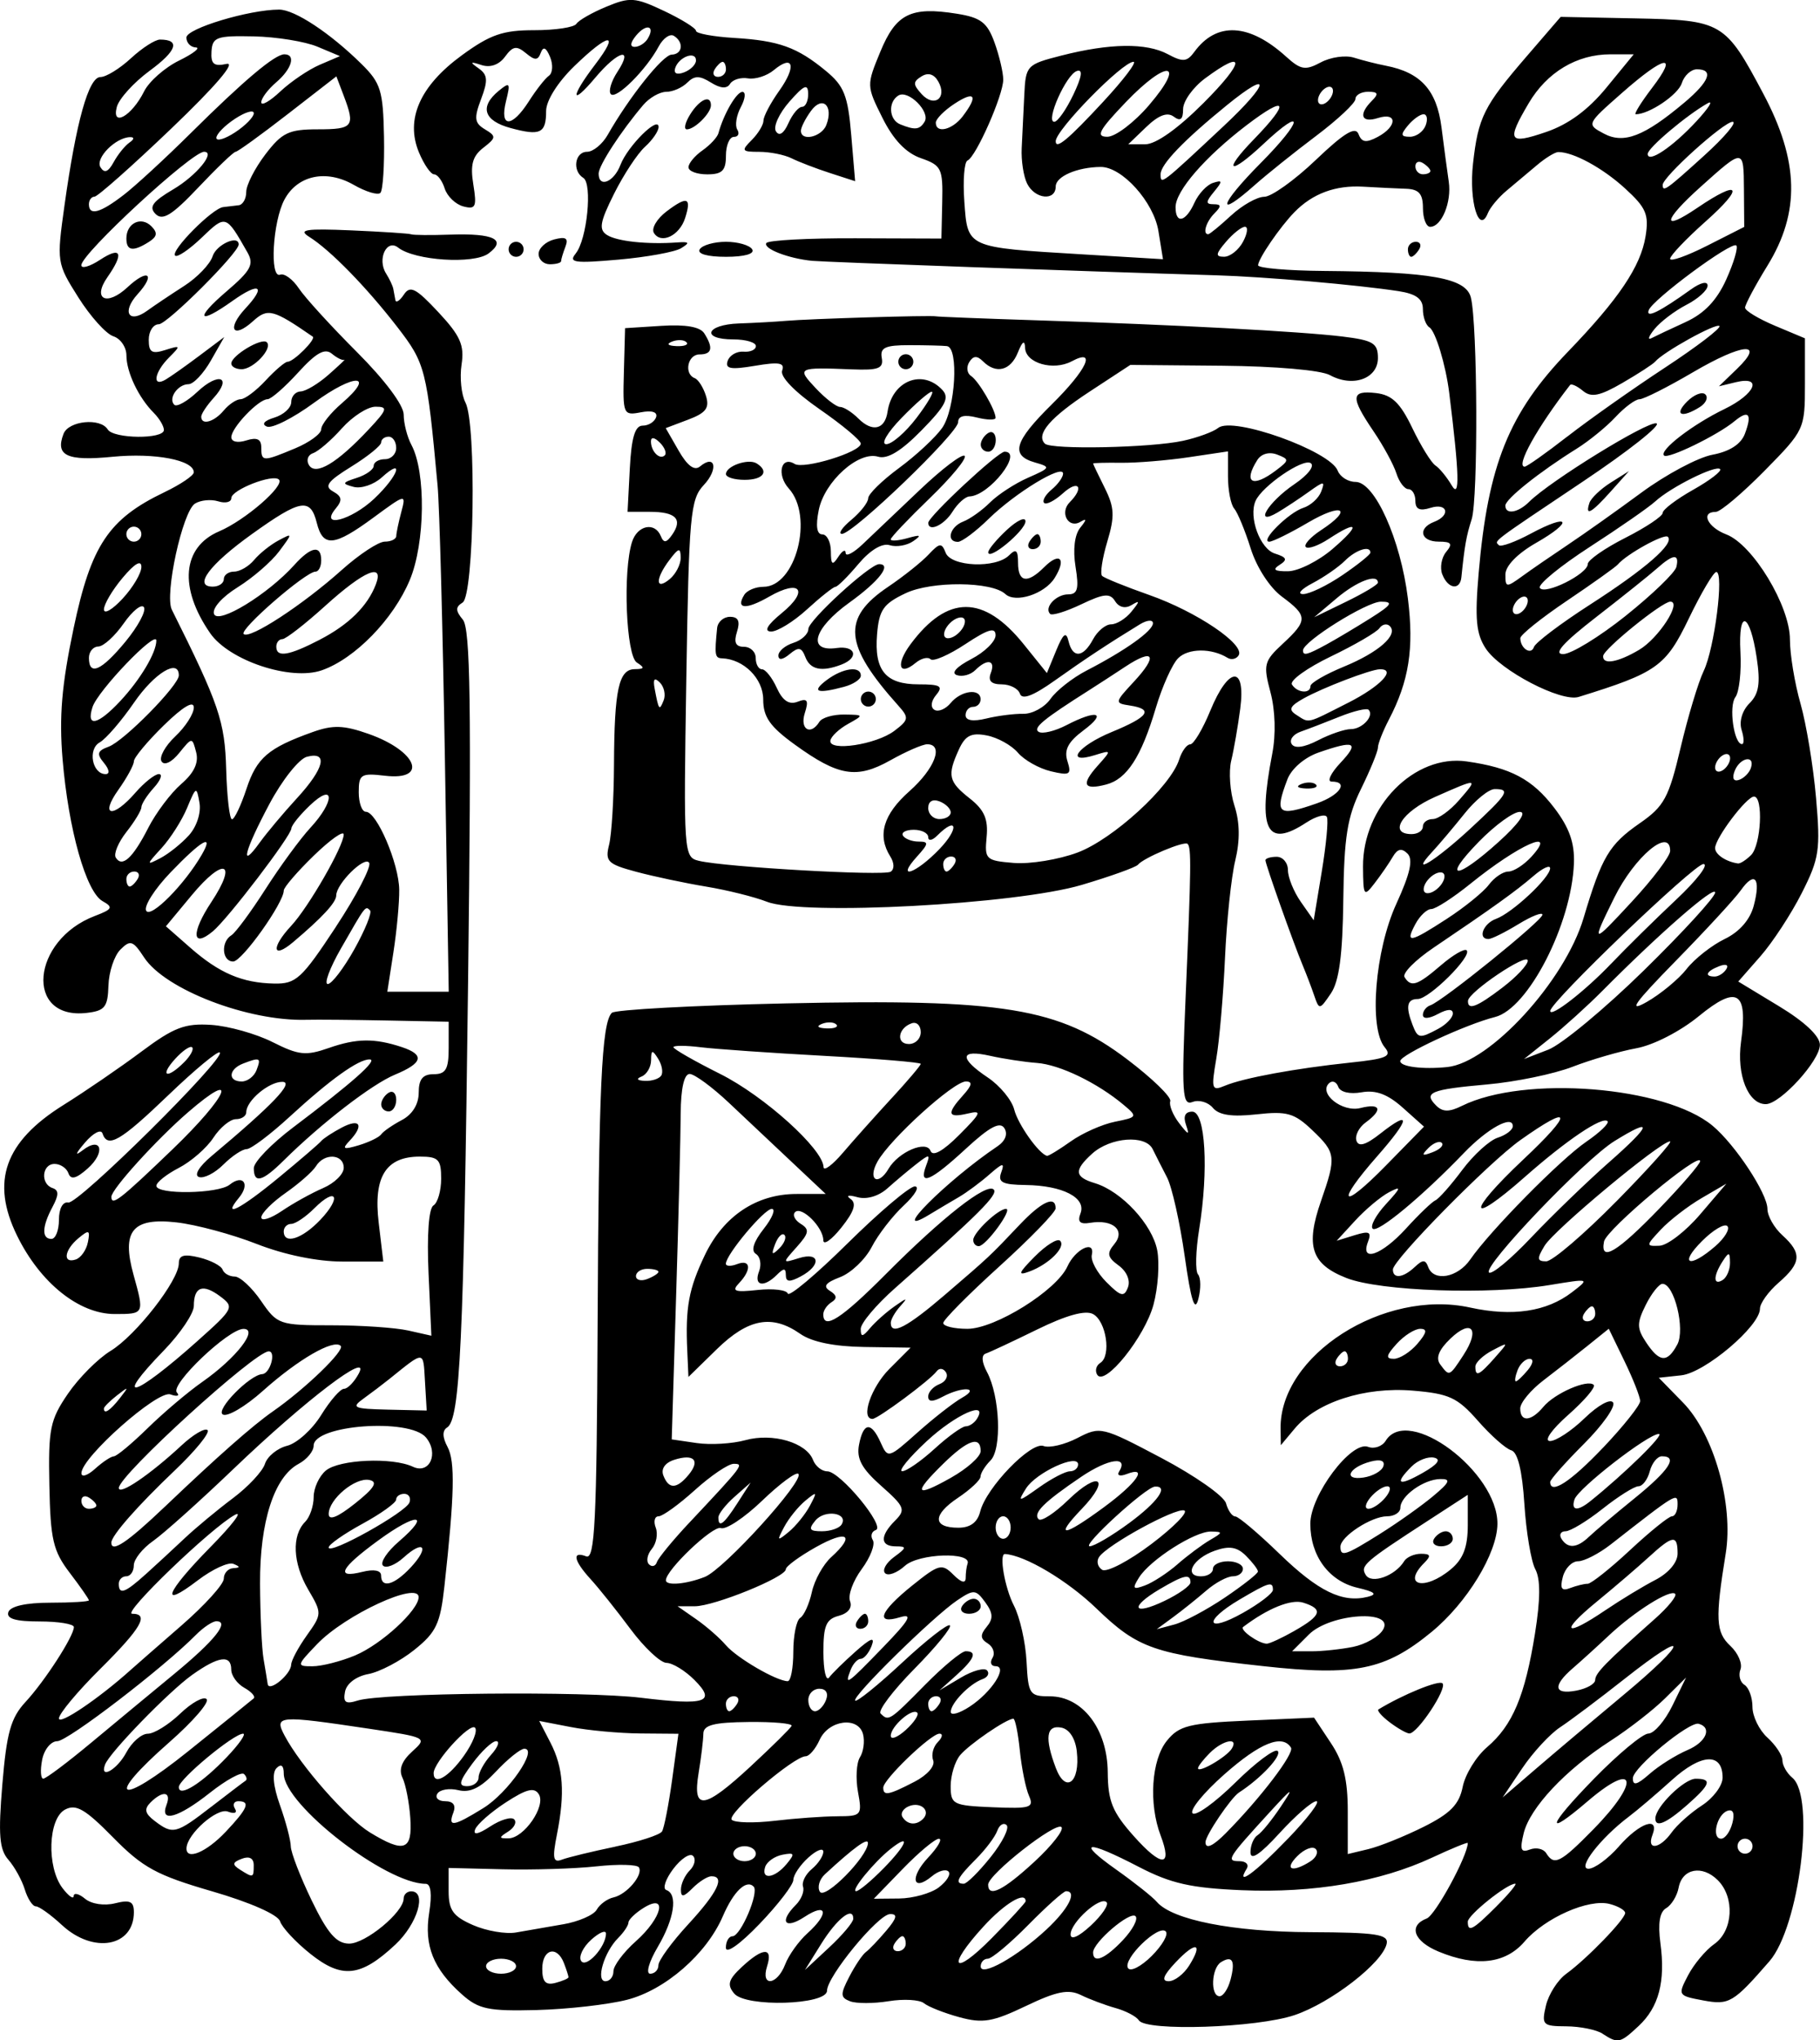 <?xml version="1.0" encoding="UTF-8" standalone="no"?>
<!-- Created with Inkscape (http://www.inkscape.org/) -->

<svg
   width="64.256mm"
   height="72.004mm"
   viewBox="0 0 64.256 72.004"
   version="1.1"
   id="svg5"
   inkscape:version="1.1 (c4e8f9ed74, 2021-05-24)"
   sodipodi:docname="ornatef5.svg"
   xmlns:inkscape="http://www.inkscape.org/namespaces/inkscape"
   xmlns:sodipodi="http://sodipodi.sourceforge.net/DTD/sodipodi-0.dtd"
   xmlns="http://www.w3.org/2000/svg"
   xmlns:svg="http://www.w3.org/2000/svg">
  <sodipodi:namedview
     id="namedview7"
     pagecolor="#ffffff"
     bordercolor="#666666"
     borderopacity="1.0"
     inkscape:pageshadow="2"
     inkscape:pageopacity="0.0"
     inkscape:pagecheckerboard="0"
     inkscape:document-units="mm"
     showgrid="false"
     inkscape:zoom="1.3380612"
     inkscape:cx="60.161674"
     inkscape:cy="309.77657"
     inkscape:window-width="2506"
     inkscape:window-height="1403"
     inkscape:window-x="1974"
     inkscape:window-y="0"
     inkscape:window-maximized="1"
     inkscape:current-layer="layer1" />
  <defs
     id="defs2" />
  <g
     inkscape:label="Layer 1"
     inkscape:groupmode="layer"
     id="layer1"
     transform="translate(663.54,-675.776)">
    <path
       style="fill:#000000;stroke-width:0.265"
       d="m -606.957,747.547 c -0.218,-0.141 -0.797,-0.258 -1.285,-0.261 -0.834,-0.004 -0.878,-0.049 -0.718,-0.732 0.094,-0.4 0.418,-0.906 0.72,-1.124 0.719,-0.52 2.077,-1.922 2.077,-2.145 0,-0.096 -0.246,-0.239 -0.546,-0.317 -0.742,-0.194 -2.284,0.487 -3.009,1.33 -0.672,0.781 -1.705,0.9 -3.031,0.351 -0.881,-0.365 -1.078,-0.916 -0.419,-1.169 0.306,-0.117 1.448,-2.218 1.448,-2.663 0,-0.039 -0.566,0.192 -1.257,0.514 -1.836,0.856 -4.19,1.259 -6.723,1.151 -1.797,-0.076 -2.502,-0.236 -3.632,-0.822 -1.864,-0.968 -2.237,-0.922 -0.797,0.097 0.64,0.453 1.283,0.964 1.429,1.135 0.543,0.637 2.684,1.06 5.424,1.071 2.327,0.01 2.764,0.076 2.693,0.409 -0.145,0.674 -1.968,2.085 -3.252,2.518 -1.338,0.451 -5.242,0.581 -5.498,0.184 -0.088,-0.137 -0.458,-0.332 -0.822,-0.433 -0.364,-0.102 -0.914,-0.308 -1.223,-0.459 -0.441,-0.216 -0.857,-0.133 -1.941,0.386 -1.175,0.562 -1.524,0.621 -2.349,0.396 -0.533,-0.145 -1.096,-0.367 -1.251,-0.493 -0.155,-0.126 -0.715,-0.158 -1.245,-0.072 -0.53,0.086 -1.143,0.087 -1.363,0.003 -0.347,-0.133 -0.351,-0.245 -0.029,-0.866 0.203,-0.392 0.467,-0.785 0.586,-0.872 0.119,-0.087 0.443,-0.427 0.72,-0.754 0.377,-0.445 0.41,-0.593 0.132,-0.585 -0.422,0.011 -2.224,2.202 -2.224,2.704 0,0.505 -2.87,0.592 -3.278,0.099 -0.259,-0.311 -0.206,-0.493 0.272,-0.938 0.748,-0.697 1.106,-0.706 0.89,-0.023 -0.234,0.737 0.354,0.676 0.638,-0.066 0.125,-0.327 0.479,-0.822 0.787,-1.099 0.775,-0.698 0.703,-1.106 -0.102,-0.579 -0.698,0.458 -0.906,0.174 -0.309,-0.422 0.194,-0.194 0.309,-0.482 0.256,-0.641 -0.053,-0.159 0.086,-0.44 0.309,-0.625 0.223,-0.185 0.406,-0.46 0.406,-0.61 0,-0.15 -0.238,-0.058 -0.529,0.206 -0.291,0.263 -0.529,0.618 -0.529,0.787 0,0.17 -0.536,0.868 -1.191,1.551 -0.695,0.725 -1.191,1.075 -1.191,0.841 0,-0.221 0.105,-0.402 0.232,-0.402 0.291,0 0.951,-1.551 0.747,-1.755 -0.26,-0.26 -0.709,0.173 -1.085,1.045 -0.576,1.338 -2.035,2.608 -3.392,2.953 -0.669,0.17 -2.1,0.332 -3.179,0.36 -1.705,0.044 -2.051,-0.028 -2.637,-0.548 -1.014,-0.901 -1.346,-1.725 -1.161,-2.883 0.105,-0.655 0.061,-1.023 -0.121,-1.023 -1.408,0 -5.013,-2.798 -5.013,-3.89 0,-0.288 -0.091,-0.358 -0.255,-0.194 -0.164,0.164 -0.12,0.633 0.121,1.31 0.207,0.58 0.379,1.233 0.382,1.452 0.004,0.218 0.336,1.078 0.739,1.911 0.559,1.156 0.87,1.516 1.316,1.521 0.579,0.007 1.93,-1.108 1.93,-1.592 0,-0.139 0.119,-0.253 0.265,-0.253 0.566,0 0.224,1.149 -0.56,1.881 -1.223,1.143 -1.882,1.214 -2.997,0.326 -0.52,-0.414 -1.002,-0.931 -1.072,-1.15 -0.075,-0.235 -1.06,-0.669 -2.401,-1.058 -1.956,-0.568 -2.443,-0.833 -3.493,-1.9 -0.989,-1.006 -1.31,-1.191 -1.698,-0.983 -0.598,0.32 -0.653,2.023 -0.091,2.767 0.214,0.282 0.392,0.41 0.397,0.283 0.005,-0.127 0.185,-0.084 0.402,0.096 0.226,0.187 0.677,0.255 1.058,0.16 0.528,-0.132 0.665,-0.068 0.665,0.314 0,1.223 -1.432,1.48 -2.539,0.455 -0.393,-0.364 -0.807,-0.661 -0.922,-0.661 -0.114,0 -0.29,-0.268 -0.39,-0.595 -0.1,-0.327 -0.36,-0.799 -0.579,-1.049 -0.321,-0.366 -0.362,-0.882 -0.213,-2.67 0.151,-1.817 0.299,-2.34 0.817,-2.899 0.682,-0.736 1.706,-2.32 1.708,-2.643 5.5e-4,-0.109 -0.545,-0.198 -1.212,-0.198 -0.853,0 -1.179,-0.098 -1.101,-0.331 0.07,-0.207 0.621,-0.331 1.478,-0.331 0.751,0 1.366,-0.038 1.365,-0.084 -2.6e-4,-0.046 -0.305,-0.483 -0.676,-0.97 -0.588,-0.771 -0.682,-1.173 -0.72,-3.091 -0.04,-1.988 0.024,-2.306 0.654,-3.227 0.384,-0.562 1.062,-1.242 1.506,-1.513 0.895,-0.544 2.411,-2.488 2.411,-3.091 0,-0.288 0.184,-0.34 0.728,-0.205 0.4,0.099 0.767,0.291 0.816,0.426 0.049,0.135 0.242,0.245 0.429,0.245 0.187,0 0.606,0.387 0.93,0.86 0.572,0.835 0.644,0.86 2.482,0.86 1.041,0 2.261,0.083 2.712,0.184 l 0.819,0.184 -0.1,-2.214 c -0.06,-1.343 0.008,-2.28 0.173,-2.382 0.15,-0.093 0.273,-0.519 0.273,-0.947 0,-0.679 -0.096,-0.778 -0.753,-0.778 -1.201,0 -1.645,0.711 -1.453,2.329 l 0.163,1.375 h -1.442 c -0.887,0 -2.052,-0.239 -3.027,-0.621 -0.872,-0.342 -2.148,-0.685 -2.836,-0.762 -1.552,-0.175 -1.943,0.303 -1.513,1.85 0.384,1.384 0.384,1.385 -0.663,1.385 -1.261,0 -2.632,-1.099 -3.448,-2.764 -0.937,-1.912 -0.439,-3.316 1.634,-4.611 0.77,-0.481 2.012,-1.331 2.759,-1.889 1.144,-0.853 1.534,-1.002 2.465,-0.94 0.608,0.041 1.581,0.314 2.162,0.607 0.92,0.464 1.176,0.491 1.982,0.209 0.982,-0.344 1.614,-0.352 2.58,-0.033 0.818,0.271 0.746,0.564 -0.239,0.972 -0.814,0.337 -2.599,1.713 -3.931,3.031 -0.759,0.75 -1.055,0.826 -1.055,0.268 0,-0.214 0.625,-0.86 1.389,-1.436 2.095,-1.58 3.007,-2.389 2.705,-2.399 -0.39,-0.014 -1.394,0.704 -2.826,2.02 -0.685,0.63 -1.37,1.145 -1.521,1.145 -0.152,0 -0.521,0.246 -0.822,0.546 -0.3,0.3 -0.687,0.498 -0.86,0.439 -0.184,-0.063 4.8e-4,-0.37 0.447,-0.744 2.16,-1.808 2.925,-2.609 2.498,-2.615 -0.475,-0.007 -1.276,0.665 -1.276,1.071 0,0.135 -0.165,0.246 -0.366,0.246 -0.202,0 -0.56,0.295 -0.796,0.656 -0.236,0.361 -0.786,0.84 -1.221,1.065 -0.435,0.225 -0.791,0.509 -0.791,0.631 0,0.318 2.184,0.284 2.586,-0.039 0.476,-0.383 0.732,-0.026 0.33,0.459 -0.621,0.749 0.045,0.41 1.413,-0.718 0.748,-0.616 1.419,-1.194 1.492,-1.283 0.073,-0.089 0.4,-0.304 0.728,-0.476 0.648,-0.341 0.793,-0.079 0.265,0.476 -0.27,0.284 -0.21,0.311 0.331,0.15 0.364,-0.109 0.721,-0.283 0.794,-0.387 0.073,-0.104 0.4,-0.33 0.728,-0.503 0.372,-0.196 0.595,-0.559 0.595,-0.966 0,-0.476 0.143,-0.652 0.529,-0.652 0.428,0 0.529,-0.176 0.529,-0.926 v -0.926 l -2.183,-0.043 c -1.201,-0.024 -2.48,-0.035 -2.844,-0.025 -2.056,0.058 -4.983,-1.067 -5.726,-2.2 -0.392,-0.598 -0.486,-0.629 -0.837,-0.278 -0.218,0.218 -0.408,0.79 -0.422,1.273 -0.023,0.757 -0.128,0.889 -0.77,0.962 -2.197,0.252 -1.957,-2.567 0.291,-3.422 0.621,-0.236 0.658,-0.306 0.272,-0.522 -0.584,-0.327 -1.204,-2.527 -1.412,-5.005 -0.126,-1.506 -0.032,-2.621 0.389,-4.624 0.615,-2.928 1.237,-3.859 3.205,-4.802 0.569,-0.273 1.037,-0.588 1.038,-0.701 0.006,-0.432 -1.37,-0.696 -2.866,-0.55 -1.613,0.158 -2.03,-0.036 -1.733,-0.809 0.178,-0.463 1.301,-0.576 1.56,-0.156 0.206,0.334 1.984,0.351 1.984,0.019 0,-0.135 -0.16,-0.405 -0.355,-0.601 -0.539,-0.539 -0.968,-1.438 -0.968,-2.029 0,-0.291 -0.208,-0.595 -0.463,-0.677 -0.255,-0.082 -0.81,-0.699 -1.235,-1.372 -0.762,-1.208 -0.768,-1.249 -0.489,-3.243 0.414,-2.966 0.853,-4.533 1.269,-4.533 0.199,0 0.683,-0.298 1.076,-0.661 0.393,-0.364 0.855,-0.661 1.028,-0.661 0.727,0 0.597,0.393 -0.364,1.099 -0.563,0.414 -1.086,0.991 -1.162,1.281 -0.191,0.729 0.532,0.316 0.963,-0.55 0.175,-0.352 0.732,-0.843 1.237,-1.09 0.505,-0.248 0.77,-0.456 0.588,-0.463 -0.182,-0.007 -0.331,-0.164 -0.331,-0.349 0,-0.318 2.218,-0.986 3.274,-0.986 0.548,0 1.797,0.824 2.909,1.92 0.68,0.67 0.762,0.938 0.794,2.566 0.019,1 -0.038,1.892 -0.128,1.982 -0.089,0.09 -0.513,-0.038 -0.941,-0.283 -0.969,-0.556 -1.985,-0.34 -2.446,0.52 -0.415,0.775 -0.53,2.796 -0.151,2.65 0.148,-0.057 0.446,0.162 0.661,0.486 0.216,0.324 1.137,1.333 2.046,2.242 0.984,0.983 1.654,1.878 1.654,2.21 0,0.307 0.123,0.789 0.274,1.071 0.515,0.963 0.485,3.466 -0.058,4.764 -0.579,1.386 -1.939,2.781 -3.107,3.188 -1.097,0.382 -3.27,-0.34 -3.942,-1.31 -1.114,-1.608 -0.986,-3.039 0.319,-3.594 0.915,-0.389 2.325,-1.61 2.109,-1.827 -0.211,-0.211 -1.681,0.363 -1.681,0.656 0,0.141 -0.208,0.192 -0.463,0.112 -0.255,-0.079 -0.623,-0.043 -0.819,0.08 -0.44,0.276 -1.082,3.215 -0.818,3.744 1.666,3.335 1.873,3.942 1.919,5.634 0.027,0.97 0.119,1.763 0.205,1.763 0.086,4e-5 0.316,-0.483 0.511,-1.074 0.362,-1.096 0.768,-1.444 2.338,-2.005 0.717,-0.256 1.097,-0.243 1.974,0.066 1.712,0.604 2.125,1.657 0.578,1.476 -0.849,-0.099 -0.926,-0.051 -0.926,0.582 0,0.38 0.113,0.69 0.252,0.69 0.385,0 1.165,1.823 1.177,2.749 0.006,0.452 -0.086,1.448 -0.205,2.212 l -0.215,1.389 h 1.084 1.084 l -0.136,-8.268 c -0.075,-4.548 -0.19,-8.864 -0.257,-9.591 -0.378,-4.11 -0.43,-4.314 -1.419,-5.594 -1.091,-1.412 -2.369,-2.72 -3.113,-3.186 -0.406,-0.255 -0.128,-0.298 1.484,-0.229 1.091,0.047 2.044,0.109 2.117,0.139 0.073,0.03 0.695,0.035 1.383,0.011 1.535,-0.052 2.002,0.179 1.345,0.666 -0.522,0.386 -2.606,0.251 -3.188,-0.207 -0.408,-0.321 -0.749,0.407 -0.428,0.914 0.12,0.189 0.235,0.433 0.255,0.542 0.02,0.109 0.054,0.288 0.074,0.397 0.02,0.109 0.156,0.02 0.301,-0.198 0.219,-0.33 0.423,-0.226 1.213,0.62 0.78,0.836 0.927,1.166 0.822,1.852 -0.07,0.459 -0.008,1.063 0.138,1.341 0.393,0.75 0.306,6.806 -0.101,7.057 -0.257,0.159 -0.255,0.287 0.009,0.605 0.265,0.319 0.304,3 0.184,12.786 -0.156,12.736 -0.283,15.437 -0.74,15.722 -0.174,0.109 -0.169,0.343 0.016,0.688 0.271,0.506 0.244,1.691 -0.111,4.912 -0.146,1.326 -0.289,1.628 -1.064,2.249 -0.492,0.394 -1.223,0.778 -1.623,0.852 -0.428,0.079 -0.767,0.335 -0.822,0.621 -0.074,0.385 0.02,0.45 0.452,0.313 0.853,-0.271 8.01,-0.34 10.008,-0.096 2.285,0.278 2.657,0.153 1.874,-0.631 -0.328,-0.328 -0.771,-0.599 -0.984,-0.601 -0.213,-0.003 -0.786,-0.541 -1.274,-1.196 -0.487,-0.655 -1.119,-1.446 -1.404,-1.757 -0.604,-0.661 -0.669,-1.004 -0.155,-0.806 0.302,0.116 0.369,-1.242 0.4,-8.108 0.038,-8.425 0.142,-10.712 0.502,-11.073 0.112,-0.112 2.88,-0.262 6.15,-0.334 7.679,-0.168 9.641,0.154 12.048,1.977 0.882,0.668 1.565,1.331 1.518,1.474 -0.048,0.143 0.094,0.492 0.315,0.778 0.33,0.427 0.373,0.437 0.24,0.055 -0.105,-0.302 -0.028,-0.463 0.223,-0.463 0.464,0 0.583,2.047 0.242,4.156 -0.123,0.758 -0.14,1.472 -0.04,1.587 0.101,0.116 0.106,0.508 0.011,0.871 -0.125,0.48 -0.257,0.065 -0.481,-1.513 -0.17,-1.196 -0.45,-2.446 -0.623,-2.778 -0.172,-0.332 -0.401,-0.783 -0.508,-1.001 -0.253,-0.516 -1.491,-0.423 -2.137,0.161 -0.649,0.588 -0.627,0.822 0.098,1.041 0.94,0.284 2.029,1.459 2.201,2.374 0.086,0.461 0.027,1.322 -0.133,1.914 -0.307,1.139 -1.722,2.901 -1.987,2.472 -0.086,-0.139 -0.037,-0.327 0.108,-0.417 0.396,-0.245 0.213,-1.474 -0.257,-1.725 -0.27,-0.145 -0.944,0.042 -1.97,0.545 -0.858,0.42 -1.675,0.803 -1.817,0.85 -0.159,0.053 -0.142,0.301 0.044,0.649 0.458,0.855 0.532,2.717 0.125,3.124 -0.193,0.193 -0.351,0.449 -0.352,0.568 -5.3e-4,0.12 -0.357,0.455 -0.793,0.747 -0.908,0.606 -0.904,1.058 0.01,1.058 0.423,0 0.674,-0.187 0.772,-0.574 0.212,-0.843 1.796,-2.479 2.236,-2.31 0.206,0.079 0.744,-0.048 1.197,-0.282 0.808,-0.418 0.862,-0.405 2.97,0.708 1.181,0.624 2.205,1.342 2.275,1.597 0.07,0.255 0.217,0.463 0.327,0.463 0.11,0 0.812,0.594 1.561,1.319 1.369,1.326 2.222,1.741 3.118,1.517 0.351,-0.088 0.251,-0.175 -0.366,-0.319 -1.008,-0.235 -1.664,-1.125 -1.664,-2.259 0,-1.011 1.45,-2.94 2.04,-2.714 0.217,0.083 0.497,-0.014 0.622,-0.216 0.785,-1.27 3.959,1.094 3.944,2.936 -0.009,1.038 -1.073,2.783 -2.325,3.812 -1.64,1.348 -2.7,1.564 -5.942,1.207 -3.87,-0.426 -4.416,-0.615 -5.892,-2.037 -1.025,-0.988 -2.52,-1.877 -3.228,-1.92 -0.217,-0.013 -0.007,1.196 0.316,1.82 0.21,0.407 0.411,1.294 0.446,1.971 0.06,1.164 0.105,1.231 0.821,1.231 1.155,0 2.036,1.155 2.046,2.683 0.007,1.017 0.164,1.402 0.915,2.246 0.99,1.112 1.379,1.106 0.953,-0.015 -0.428,-1.126 -0.327,-2.672 0.22,-3.346 0.432,-0.534 0.778,-0.62 2.844,-0.711 l 2.352,-0.104 0.595,0.897 c 0.443,0.667 0.595,1.283 0.595,2.407 v 1.51 l 0.728,-0.175 c 0.4,-0.096 1.277,-0.45 1.949,-0.785 0.946,-0.472 1.257,-0.791 1.381,-1.413 0.088,-0.441 0.477,-1.073 0.864,-1.403 0.897,-0.766 1.337,-1.809 1.689,-4.012 0.192,-1.204 0.196,-1.919 0.01,-2.265 -0.149,-0.278 -0.323,-1.315 -0.386,-2.303 -0.076,-1.179 -0.235,-1.83 -0.463,-1.893 -0.191,-0.053 -0.72,-0.52 -1.176,-1.04 -0.724,-0.824 -1.016,-0.959 -2.307,-1.066 -1.69,-0.14 -3.383,0.405 -4.164,1.342 l -0.488,0.584 -0.009,-0.578 c -0.04,-2.595 3.638,-4.948 6.692,-4.28 1.496,0.327 2.704,0.146 3.595,-0.539 0.637,-0.49 0.636,-0.49 -0.794,-0.254 -2.126,0.351 -5.979,0.217 -7.167,-0.249 -1.243,-0.488 -1.453,-1.124 -0.9,-2.714 0.548,-1.574 0.531,-1.706 -0.311,-2.507 -0.632,-0.601 -0.891,-0.674 -1.964,-0.555 -0.868,0.096 -1.327,0.028 -1.541,-0.229 -0.167,-0.201 -0.489,-0.295 -0.716,-0.208 -0.366,0.141 -0.393,-0.281 -0.243,-3.786 0.193,-4.511 0.201,-5.187 0.066,-5.322 -0.113,-0.113 -1.556,0.493 -1.753,0.736 -0.073,0.089 -0.966,0.41 -1.984,0.712 -2.323,0.689 -9.846,1.091 -11.113,0.595 -0.437,-0.171 -1.403,-0.412 -2.148,-0.535 -0.745,-0.123 -1.857,-0.359 -2.472,-0.524 -1.007,-0.271 -1.101,-0.365 -0.954,-0.953 0.09,-0.359 0.168,-1.631 0.173,-2.827 0.012,-2.651 0.167,-3.365 0.733,-3.37 0.346,-0.003 0.361,-0.05 0.074,-0.233 -0.38,-0.241 -0.5,-3.218 -0.171,-4.255 0.189,-0.594 0.809,-0.719 1.018,-0.205 0.102,0.251 0.198,0.238 0.401,-0.053 0.38,-0.547 0.128,-0.806 -0.785,-0.806 h -0.791 l 0.079,-1.521 c 0.057,-1.099 0.183,-1.521 0.454,-1.521 0.206,0 0.419,-0.133 0.474,-0.296 0.061,-0.184 -0.143,-0.25 -0.54,-0.174 -0.62,0.119 -0.638,0.077 -0.597,-1.424 l 0.042,-1.546 1.288,-0.082 c 0.852,-0.054 1.363,0.035 1.508,0.265 0.327,0.516 0.275,0.744 -0.169,0.744 -0.42,0 -0.557,0.688 -0.167,0.838 0.126,0.049 0.305,0.33 0.396,0.626 0.132,0.425 10e-4,0.6 -0.627,0.837 l -0.794,0.3 0.458,0.798 c 0.307,0.534 0.556,0.718 0.753,0.554 0.543,-0.45 0.654,0.102 0.132,0.657 -0.475,0.505 -0.523,1.048 -0.616,6.84 -0.099,6.185 -0.092,6.293 0.447,6.422 0.928,0.222 6.515,0.539 6.766,0.384 0.137,-0.085 0.133,-0.309 -0.01,-0.536 -0.469,-0.741 -0.251,-1.486 0.671,-2.303 0.9,-0.797 1.228,-1.659 0.631,-1.659 -0.162,0 -0.746,0.254 -1.298,0.564 -1.193,0.67 -1.834,0.565 -3.384,-0.558 -0.871,-0.631 -1.108,-0.971 -1.108,-1.586 0,-0.738 -0.689,-1.426 -1.455,-1.453 -0.251,-0.009 -0.267,-0.114 -0.172,-1.068 0.022,-0.218 0.226,-0.397 0.454,-0.397 0.294,0 0.366,0.154 0.247,0.529 -0.119,0.376 -0.048,0.529 0.247,0.529 0.228,0 0.415,0.179 0.415,0.397 0,0.218 0.1,0.397 0.222,0.397 0.122,0 0.357,0.295 0.521,0.656 0.206,0.453 0.434,0.605 0.734,0.489 0.349,-0.134 0.4,-0.054 0.255,0.402 -0.183,0.575 0.207,0.805 0.516,0.305 0.09,-0.146 0.484,-0.26 0.876,-0.255 0.7,0.009 0.702,0.015 0.134,0.331 -0.318,0.177 -0.598,0.44 -0.622,0.586 -0.067,0.398 1.615,0.144 2.257,-0.341 0.511,-0.386 0.524,-0.463 0.149,-0.882 -1.932,-2.154 -2.015,-3.093 -0.369,-4.201 0.54,-0.364 1.183,-0.876 1.428,-1.138 0.391,-0.418 0.465,-0.426 0.604,-0.066 0.19,0.495 1.771,0.56 2.238,0.093 0.247,-0.247 0.318,-0.188 0.318,0.265 0,0.69 0.329,0.745 0.92,0.154 0.556,-0.556 0.8,-0.306 0.371,0.381 -0.352,0.563 -1.382,0.898 -1.74,0.565 -0.48,-0.446 -2.602,-0.464 -3.519,-0.029 -0.788,0.373 -0.938,0.589 -1.009,1.449 -0.105,1.279 0.3,1.767 1.471,1.767 0.767,0 0.873,0.064 0.616,0.373 -0.183,0.22 -0.208,0.436 -0.062,0.526 0.136,0.084 0.395,-0.024 0.574,-0.241 0.37,-0.446 1.056,-0.53 1.056,-0.129 0,0.146 -0.119,0.265 -0.265,0.265 -0.146,0 -0.265,0.133 -0.265,0.295 0,0.189 0.262,0.231 0.728,0.118 0.4,-0.098 0.99,-0.173 1.311,-0.167 0.321,0.006 0.752,-0.231 0.959,-0.526 0.207,-0.295 0.778,-0.744 1.269,-0.998 1.375,-0.71 2.348,-1.403 2.348,-1.672 0,-0.134 -0.208,-0.116 -0.463,0.039 -1.089,0.665 -1.96,1.24 -3.007,1.985 -0.76,0.54 -1.151,0.688 -1.226,0.463 -0.061,-0.182 -0.351,-0.331 -0.646,-0.331 -0.367,0 -0.488,-0.125 -0.383,-0.397 0.179,-0.466 -0.128,-0.523 -0.549,-0.103 -0.162,0.162 -0.454,0.241 -0.648,0.175 -0.215,-0.073 -0.017,-0.294 0.506,-0.566 0.473,-0.245 0.86,-0.624 0.86,-0.84 0,-0.297 -0.261,-0.221 -1.064,0.31 -0.585,0.387 -1.14,0.628 -1.232,0.535 -0.093,-0.093 -0.331,-0.034 -0.53,0.131 -0.588,0.488 -0.705,0.05 -0.176,-0.661 1.304,-1.753 2.583,-1.752 3.996,0.002 l 0.818,1.016 0.327,-0.794 c 0.25,-0.608 0.353,-0.685 0.437,-0.331 0.146,0.615 0.516,0.586 0.865,-0.066 0.156,-0.291 0.443,-0.529 0.638,-0.529 0.195,0 0.519,-0.201 0.718,-0.448 0.303,-0.373 0.303,-0.412 0.003,-0.231 -0.221,0.133 -0.445,0.079 -0.58,-0.138 -0.18,-0.291 -0.395,-0.271 -1.194,0.11 -0.536,0.256 -1.031,0.408 -1.1,0.339 -0.223,-0.223 0.209,-0.69 0.639,-0.69 0.332,0 0.384,-0.198 0.258,-0.975 -0.097,-0.599 -0.034,-1.129 0.164,-1.374 0.234,-0.289 0.237,-0.347 0.01,-0.211 -0.427,0.256 -0.745,-0.325 -0.379,-0.691 0.525,-0.525 0.311,-0.815 -0.236,-0.319 -0.292,0.264 -0.592,0.419 -0.668,0.343 -0.075,-0.075 0.044,-0.288 0.266,-0.472 0.222,-0.184 0.403,-0.437 0.403,-0.562 0,-0.348 -1.683,0.674 -2.623,1.593 -0.459,0.449 -0.95,0.816 -1.091,0.816 -0.426,0 -0.286,-0.534 0.187,-0.716 0.244,-0.093 0.67,-0.397 0.948,-0.675 0.278,-0.278 0.882,-0.671 1.343,-0.873 0.798,-0.351 0.81,-0.376 0.243,-0.538 -0.877,-0.25 -0.735,-0.74 0.595,-2.051 1.238,-1.221 1.599,-1.998 0.704,-1.52 -0.649,0.347 -1.626,0.068 -1.647,-0.471 -0.011,-0.294 -0.093,-0.242 -0.256,0.163 -0.258,0.641 -0.77,0.769 -1.232,0.308 -0.207,-0.207 -0.343,-0.199 -0.484,0.03 -0.108,0.174 -0.08,0.393 0.063,0.486 0.265,0.173 0.867,1.201 0.867,1.479 0,0.085 -0.298,0.08 -0.661,-0.011 -0.441,-0.111 -0.661,-0.056 -0.661,0.165 0,0.381 -3.703,3.94 -4.101,3.941 -0.146,6.3e-4 0.003,-0.222 0.331,-0.495 0.327,-0.273 0.595,-0.616 0.595,-0.762 0,-0.146 0.49,-0.625 1.088,-1.066 0.598,-0.44 1.283,-1.075 1.521,-1.412 0.471,-0.665 0.598,-2.84 0.169,-2.891 -0.146,-0.017 -0.741,-0.032 -1.323,-0.033 -0.853,-10e-4 -1.042,0.086 -0.976,0.449 0.068,0.373 -0.114,0.443 -1.058,0.405 -1.92,-0.077 -1.953,-0.059 -1.273,0.665 0.342,0.364 0.728,0.661 0.859,0.661 0.131,0 0.421,0.184 0.646,0.409 0.493,0.493 0.938,0.391 1.03,-0.238 0.161,-1.095 1.231,-1.524 1.932,-0.774 0.263,0.281 0.121,0.559 -0.729,1.426 -0.721,0.736 -1.208,1.031 -1.537,0.933 -0.691,-0.207 -1.894,0.876 -2.096,1.888 -0.112,0.558 -0.068,0.854 0.127,0.854 0.164,0 0.299,0.268 0.302,0.595 0.003,0.481 0.053,0.519 0.261,0.198 0.141,-0.218 0.258,-0.28 0.261,-0.138 0.002,0.142 0.272,0.004 0.599,-0.307 0.327,-0.311 1.237,-1.175 2.021,-1.92 0.784,-0.745 1.496,-1.284 1.581,-1.199 0.086,0.086 -0.467,0.755 -1.227,1.489 -0.76,0.733 -1.383,1.389 -1.383,1.457 0,0.069 0.268,0.049 0.595,-0.043 0.464,-0.131 0.508,-0.107 0.198,0.108 -0.218,0.152 -0.592,0.215 -0.829,0.141 -0.267,-0.083 -0.69,0.172 -1.107,0.667 -0.371,0.441 -0.735,0.802 -0.808,0.802 -0.073,0 -0.524,0.357 -1.002,0.794 -0.478,0.437 -1.051,0.789 -1.273,0.784 -0.263,-0.006 -0.131,-0.233 0.379,-0.65 0.974,-0.796 0.66,-1.215 -0.439,-0.584 -0.826,0.474 -1.199,0.448 -0.884,-0.062 0.096,-0.155 0.399,-0.282 0.673,-0.282 1.146,0 1.79,-2.484 0.9,-3.468 -0.439,-0.485 -0.278,-1.167 0.205,-0.869 0.324,0.2 2.335,-0.417 2.335,-0.717 0,-0.114 -0.654,-0.66 -1.454,-1.214 -0.875,-0.607 -1.401,-1.149 -1.322,-1.362 0.103,-0.277 -0.105,-0.314 -0.959,-0.17 -0.859,0.145 -1.064,0.108 -0.964,-0.175 0.069,-0.198 0.322,-0.343 0.561,-0.323 0.239,0.02 0.435,-0.069 0.435,-0.198 0,-0.129 -0.357,-0.235 -0.794,-0.235 -1.158,0 -0.974,-0.523 0.198,-0.563 0.546,-0.019 1.29,-0.06 1.654,-0.092 0.817,-0.072 5.11,-0.202 5.292,-0.16 0.073,0.017 1.68,0.08 3.572,0.141 4.82,0.154 9.302,0.392 10.782,0.572 1.089,0.133 1.257,0.234 1.257,0.759 0,0.731 -0.886,1.046 -1.696,0.603 -0.32,-0.175 -1.92,-0.314 -3.799,-0.331 l -3.246,-0.029 -1.434,0.94 c -1.396,0.915 -1.91,1.511 -1.584,1.838 0.22,0.221 3.743,0.148 4.879,-0.1 0.509,-0.111 1.069,-0.316 1.244,-0.456 0.521,-0.415 3.949,0.813 4.216,1.51 0.084,0.218 0.367,0.397 0.63,0.397 0.678,0 1.591,2.031 1.849,4.118 0.219,1.763 0.038,2.91 -0.671,4.27 -0.213,0.408 -0.387,0.852 -0.388,0.988 -8e-4,0.136 -0.269,0.791 -0.595,1.455 -0.488,0.993 -0.599,1.691 -0.627,3.916 -0.024,1.957 -0.146,2.875 -0.44,3.307 -0.397,0.584 -0.411,0.586 -0.588,0.07 -0.099,-0.291 -0.281,-0.767 -0.403,-1.058 -0.328,-0.782 -1.318,-3.572 -1.318,-3.714 0,-0.067 0.179,-0.122 0.397,-0.122 0.218,0 0.397,0.212 0.397,0.47 0,0.259 0.205,0.763 0.455,1.12 l 0.455,0.65 0.284,-1.716 c 0.156,-0.944 0.238,-1.811 0.182,-1.928 -0.056,-0.117 -0.384,-0.028 -0.73,0.198 -1.402,0.919 -1.722,0.27 -1.2,-2.43 0.132,-0.68 0.107,-1.535 -0.063,-2.171 -0.26,-0.974 -0.229,-1.097 0.433,-1.71 0.892,-0.826 0.889,-0.985 -0.028,-1.664 -0.43,-0.318 -0.894,-1.033 -1.104,-1.703 -0.2,-0.635 -0.462,-1.269 -0.582,-1.407 -0.12,-0.138 -0.219,-0.648 -0.219,-1.134 v -0.882 l -1.389,0.207 c -0.764,0.114 -1.836,0.201 -2.381,0.195 -0.546,-0.007 -0.992,0.005 -0.992,0.026 0,0.021 0.185,0.409 0.411,0.862 0.344,0.689 0.358,0.999 0.09,1.894 -0.176,0.589 -0.259,1.133 -0.183,1.209 0.076,0.076 0.826,0.38 1.668,0.676 1.669,0.587 3.388,1.747 3.153,2.128 -0.081,0.132 -0.258,0.171 -0.393,0.088 -0.563,-0.348 -1.388,-0.342 -1.743,0.014 -0.209,0.209 -0.564,0.999 -0.789,1.756 -0.513,1.727 -1.02,2.51 -1.751,2.701 -0.8,0.209 -0.896,0.003 -0.306,-0.657 0.502,-0.562 0.501,-0.565 -0.09,-0.381 -1.095,0.341 -0.615,-0.319 0.594,-0.816 1.305,-0.537 1.487,-0.804 0.634,-0.934 -0.541,-0.082 -0.537,-0.106 0.147,-0.842 0.86,-0.925 0.705,-1.195 -0.303,-0.529 -0.409,0.271 -0.982,0.642 -1.272,0.826 -1.628,1.031 -2.004,1.341 -1.788,1.475 0.132,0.081 0.572,-0.025 0.978,-0.235 1.085,-0.563 1.454,-0.451 0.603,0.183 -0.543,0.405 -0.692,0.69 -0.566,1.086 0.152,0.478 0.087,0.517 -0.587,0.357 -0.416,-0.099 -0.939,-0.394 -1.162,-0.656 -0.223,-0.262 -0.718,-0.536 -1.101,-0.609 -0.547,-0.105 -0.757,0.002 -0.984,0.5 -0.416,0.913 -0.367,1.131 0.386,1.724 0.513,0.403 0.655,0.73 0.595,1.361 -0.075,0.791 -0.03,0.834 0.958,0.915 0.571,0.047 1.583,-0.118 2.249,-0.366 1.251,-0.466 3.287,-2.327 3.59,-3.282 0.094,-0.296 0.27,-0.537 0.391,-0.537 0.121,0 0.441,-0.535 0.71,-1.19 0.646,-1.571 1.258,-1.61 1.056,-0.067 -0.081,0.618 -0.224,1.443 -0.318,1.832 -0.094,0.389 -0.043,1.104 0.113,1.587 0.192,0.593 0.201,1.225 0.029,1.938 -0.141,0.582 -0.304,2.13 -0.362,3.44 -0.059,1.31 -0.197,2.907 -0.307,3.55 -0.185,1.082 -0.163,1.153 0.304,0.957 0.651,-0.273 2.483,-0.611 4.421,-0.815 1.3,-0.137 1.488,-0.221 1.219,-0.544 -0.563,-0.679 -0.341,-3.414 0.411,-5.057 0.491,-1.072 0.602,-1.571 0.395,-1.776 -0.205,-0.203 -0.353,-0.171 -0.518,0.112 -0.126,0.218 -0.413,0.635 -0.637,0.926 -0.385,0.502 -0.407,0.472 -0.415,-0.577 -0.016,-2.115 1.815,-3.975 3.657,-3.714 1.558,0.221 2.322,0.626 3.098,1.644 0.529,0.694 0.719,1.233 0.691,1.957 -0.084,2.145 -1.616,5.126 -2.785,5.419 -1.03,0.258 -3.346,1.335 -3.347,1.555 -2.7e-4,0.2 0.791,0.3 1.662,0.211 1.511,-0.156 4.149,-3.038 4.809,-5.254 0.645,-2.165 0.903,-2.6 1.988,-3.352 0.859,-0.595 1.024,-0.9 1.439,-2.662 0.258,-1.095 0.625,-2.314 0.815,-2.709 0.382,-0.795 0.727,-3.499 0.445,-3.494 -0.098,0.002 -0.536,0.743 -0.972,1.647 -0.814,1.687 -1.123,1.906 -3.886,2.762 -0.619,0.192 -2.771,-0.93 -3.283,-1.711 -0.338,-0.515 -0.387,-1.046 -0.248,-2.665 0.329,-3.816 1.067,-5.644 3.153,-7.807 1.793,-1.86 2.567,-3.01 2.739,-4.07 0.125,-0.771 0.022,-1.011 -0.726,-1.694 -0.791,-0.722 -1.819,-1.282 -2.355,-1.282 -0.114,0 -0.453,0.208 -0.754,0.463 -0.301,0.255 -0.781,0.658 -1.067,0.896 -0.286,0.238 -0.584,0.595 -0.664,0.794 -0.313,0.782 -0.675,-0.417 -0.526,-1.741 0.184,-1.643 0.378,-2.03 1.894,-3.789 l 1.201,-1.393 2.624,0.053 c 3.08,0.063 3.183,0.123 4.528,2.655 1.266,2.383 1.31,4.184 0.149,6.071 -0.437,0.71 -0.793,1.378 -0.791,1.484 0.002,0.107 0.478,0.394 1.058,0.638 l 1.056,0.443 v 1.613 c 0,1.595 -0.015,1.628 -1.427,3.062 -0.785,0.797 -1.559,1.45 -1.72,1.45 -0.548,0 -0.296,0.541 0.37,0.795 0.935,0.356 2.247,2.52 2.247,3.707 0,0.527 0.168,1.546 0.373,2.263 0.205,0.718 0.452,2.214 0.549,3.325 0.16,1.838 0.115,2.141 -0.505,3.364 -0.374,0.739 -1.032,1.743 -1.461,2.232 l -0.78,0.888 1.441,0.873 c 0.908,0.55 1.441,1.054 1.441,1.361 0,0.56 -1.4,2.093 -1.912,2.093 -0.623,0 -1.034,-1.035 -0.872,-2.201 0.247,-1.781 -0.135,-2.013 -1.489,-0.905 -0.659,0.54 -1.603,1.024 -2.209,1.134 -0.582,0.106 -1.594,0.4 -2.249,0.653 -0.655,0.254 -2.014,0.535 -3.02,0.624 -2.002,0.179 -2.258,0.285 -1.796,0.746 0.23,0.23 0.46,0.232 0.908,0.01 2.202,-1.09 7.177,-0.695 8.851,0.702 0.799,0.667 1.936,2.391 1.936,2.936 0,0.248 0.238,0.667 0.529,0.93 0.695,0.629 0.668,0.975 -0.132,1.67 -0.364,0.316 -0.661,0.73 -0.661,0.92 0,0.616 -1.944,2.261 -2.778,2.351 l -0.794,0.086 0.857,0.878 c 1.092,1.118 1.788,3.583 1.505,5.33 -0.374,2.304 -0.35,2.774 0.164,3.253 0.274,0.256 0.435,0.631 0.357,0.833 -0.078,0.203 -0.014,0.447 0.141,0.543 0.155,0.096 0.283,0.447 0.283,0.779 0,0.333 0.238,0.82 0.529,1.084 0.291,0.263 0.529,0.624 0.529,0.802 0,0.178 0.157,0.454 0.349,0.613 0.82,0.681 0.248,5.265 -0.809,6.479 -1.279,1.469 -1.421,1.552 -2.344,1.379 -0.886,-0.166 -0.895,-0.182 -0.527,-0.885 0.206,-0.394 0.623,-0.891 0.927,-1.105 0.665,-0.469 0.729,-1.645 0.123,-2.251 -0.549,-0.549 -1.256,-0.415 -1.383,0.262 -0.054,0.289 -0.253,0.615 -0.441,0.724 -0.23,0.133 -0.296,0.54 -0.202,1.241 0.181,1.352 -0.057,2.254 -0.772,2.92 -0.655,0.61 -0.724,0.625 -1.27,0.272 z m -13.138,-1.907 c 0.175,-0.67 0.067,-0.868 -0.338,-0.618 -0.34,0.21 -0.38,1.202 -0.049,1.202 0.129,0 0.302,-0.263 0.386,-0.584 z m -23.374,-0.087 c 0,-0.044 -0.072,-0.268 -0.161,-0.498 -0.244,-0.636 -0.765,-0.5 -0.765,0.201 0,0.46 0.119,0.588 0.463,0.498 0.255,-0.067 0.463,-0.157 0.463,-0.201 z m 1.587,-0.212 c 0,-0.194 0.357,-0.671 0.794,-1.06 0.934,-0.832 1.133,-1.713 0.265,-1.171 -0.291,0.182 -0.529,0.412 -0.529,0.513 0,0.1 -0.163,0.345 -0.362,0.544 -0.5,0.5 -0.803,1.528 -0.45,1.528 0.155,0 0.282,-0.159 0.282,-0.353 z m 20.328,-0.202 c 0.506,-0.81 0.233,-0.869 -0.485,-0.105 -0.433,0.461 -0.506,0.66 -0.241,0.66 0.209,0 0.535,-0.25 0.726,-0.555 z m -23.767,0.026 c 0,-0.146 -0.238,-0.265 -0.529,-0.265 -0.291,0 -0.529,0.119 -0.529,0.265 0,0.146 0.238,0.265 0.529,0.265 0.291,0 0.529,-0.119 0.529,-0.265 z m 5.027,-0.037 c 0,-0.166 0.476,-0.818 1.058,-1.449 1.034,-1.122 1.307,-1.689 0.813,-1.689 -0.135,0 -0.433,0.187 -0.661,0.416 -0.327,0.327 -0.416,0.338 -0.416,0.053 0,-0.2 0.141,-0.504 0.313,-0.676 0.172,-0.172 0.224,-0.403 0.114,-0.512 -0.109,-0.109 -0.423,0.097 -0.697,0.459 -0.274,0.362 -0.385,0.697 -0.246,0.746 0.416,0.146 0.285,1.015 -0.304,2.013 -0.309,0.523 -0.426,0.941 -0.265,0.941 0.16,0 0.291,-0.136 0.291,-0.301 z m 12.965,-2.256 c 0,-0.368 -0.741,0.075 -1.486,0.889 -1.335,1.457 -1.083,1.805 0.295,0.407 0.655,-0.664 1.191,-1.248 1.191,-1.296 z m 0.728,1.003 c 0.783,-0.726 1.107,-1.357 0.698,-1.357 -0.089,0 -0.69,0.536 -1.335,1.191 -0.646,0.655 -1.287,1.191 -1.426,1.191 -0.139,0 -0.252,0.122 -0.252,0.271 0,0.381 1.279,-0.335 2.315,-1.296 z m 4.218,0.061 c -0.256,-0.256 -1.528,0.979 -1.333,1.294 0.086,0.14 0.463,-0.053 0.838,-0.427 0.375,-0.375 0.598,-0.764 0.495,-0.866 z m -19.763,0.078 c 0,-0.14 -0.235,-0.042 -0.523,0.218 -0.288,0.26 -0.448,0.594 -0.356,0.743 0.173,0.28 0.879,-0.492 0.879,-0.961 z m 8.731,-0.525 c 0,-0.456 -0.576,-0.005 -1.131,0.886 l -0.575,0.922 0.853,-0.793 c 0.469,-0.436 0.853,-0.892 0.853,-1.014 z m 9.524,0.75 c 0.341,-0.363 0.54,-0.741 0.442,-0.839 -0.193,-0.193 -1.499,0.922 -1.499,1.281 0,0.404 0.432,0.223 1.057,-0.442 z m -7.672,0.131 c 0,-0.146 -0.052,-0.265 -0.117,-0.265 -0.064,0 -0.19,0.119 -0.28,0.265 -0.09,0.146 -0.037,0.265 0.117,0.265 0.154,0 0.28,-0.119 0.28,-0.265 z m 7.09,-1.465 c -0.224,-0.224 -1.269,0.713 -1.269,1.137 0,0.211 0.282,0.087 0.715,-0.314 0.393,-0.365 0.643,-0.735 0.554,-0.823 z m -19.191,0.782 c 0.548,-0.094 1.084,-0.327 1.191,-0.517 0.107,-0.19 0.373,-0.385 0.591,-0.433 0.472,-0.104 1.06,-0.799 0.898,-1.061 -0.063,-0.102 -0.737,-0.118 -1.498,-0.035 -0.761,0.083 -2.246,0.129 -3.301,0.103 l -1.918,-0.047 v 0.82 c 0,0.671 0.156,0.888 0.86,1.196 0.473,0.207 1.158,0.325 1.521,0.261 0.364,-0.064 1.11,-0.193 1.657,-0.288 z m 32.962,-0.64 c 0.437,-0.437 0.732,-0.794 0.657,-0.794 -0.292,0 -1.674,1.107 -1.674,1.341 0,0.391 0.171,0.299 1.018,-0.547 z m -22.195,-2.224 c 0.01,-0.215 -0.488,0.145 -1.519,1.097 -0.196,0.181 -0.276,0.458 -0.178,0.617 0.177,0.287 1.675,-1.226 1.697,-1.714 z m 2.505,1.557 c 0.28,-0.212 0.432,-0.463 0.337,-0.558 -0.095,-0.095 -0.357,-0.02 -0.582,0.167 -0.688,0.571 -0.793,0.041 -0.131,-0.662 0.341,-0.363 0.51,-0.66 0.376,-0.66 -0.135,1.3e-4 -0.706,0.476 -1.271,1.058 l -1.026,1.058 0.894,-0.008 c 0.492,-0.005 1.124,-0.182 1.404,-0.394 z m -1.939,-0.683 c 0.815,-0.834 0.96,-1.246 0.238,-0.675 -0.591,0.467 -1.431,1.495 -1.222,1.495 0.1,0 0.543,-0.369 0.984,-0.821 z m 5.314,-0.222 c 0.621,-0.574 1.05,-1.123 0.952,-1.22 -0.201,-0.201 -2.588,1.672 -2.588,2.03 0,0.471 0.534,0.207 1.636,-0.81 z m -1.544,-0.166 c 0.414,-0.519 0.666,-1.025 0.559,-1.124 -0.107,-0.099 -0.255,-0.008 -0.33,0.202 -0.074,0.21 -0.415,0.662 -0.758,1.004 -0.651,0.651 -0.755,0.863 -0.424,0.863 0.109,0 0.537,-0.425 0.952,-0.944 z m -26.021,0.291 c 0,-0.246 -0.154,-0.329 -0.419,-0.228 -0.337,0.129 -0.35,0.204 -0.066,0.385 0.47,0.298 0.485,0.293 0.485,-0.157 z m 18.811,-0.039 c 0.307,-0.37 0.287,-0.414 -0.144,-0.331 -0.274,0.053 -0.548,0.245 -0.609,0.427 -0.157,0.472 0.333,0.409 0.753,-0.097 z m 17.702,-0.896 c 0.701,-0.728 1.153,-1.323 1.004,-1.323 -0.149,0 -0.734,0.506 -1.299,1.124 -0.698,0.764 -1.028,0.981 -1.028,0.677 0,-0.246 0.114,-0.517 0.252,-0.603 0.139,-0.086 0.508,-0.539 0.82,-1.008 0.486,-0.728 0.428,-0.698 -0.4,0.206 -1.483,1.621 -1.544,1.72 -1.064,1.72 0.233,0 0.349,0.119 0.259,0.265 -0.406,0.657 0.29,0.151 1.455,-1.058 z m 0.786,0.804 c 0.214,-0.135 0.301,-0.335 0.192,-0.443 -0.108,-0.108 -0.398,0.004 -0.644,0.25 -0.478,0.478 -0.192,0.6 0.452,0.193 z m 10.905,-0.539 c 0.732,-0.835 1.437,-1.072 1.178,-0.397 -0.214,0.557 0.26,0.496 0.676,-0.087 0.19,-0.266 0.673,-0.697 1.073,-0.956 0.4,-0.26 0.728,-0.7 0.728,-0.979 0,-0.892 -0.747,-0.858 -1.788,0.081 -0.545,0.492 -1.228,1.073 -1.519,1.292 -0.994,0.747 -1.843,1.841 -1.428,1.841 0.211,0 0.698,-0.357 1.081,-0.794 z m 1.282,-0.992 c 0.018,-0.412 1.019,-1.389 1.423,-1.389 0.592,0 0.527,0.196 -0.307,0.93 -0.742,0.653 -1.131,0.813 -1.116,0.459 z m -36.718,1.005 c 0.83,-0.172 1.572,-0.413 1.647,-0.535 0.075,-0.122 0.236,-0.948 0.358,-1.834 l 0.221,-1.612 -1.345,-0.011 c -0.74,-0.006 -1.846,-0.108 -2.457,-0.227 l -1.112,-0.215 0.395,0.765 c 0.456,0.882 0.52,1.776 0.23,3.239 -0.168,0.846 -0.136,1.01 0.174,0.891 0.209,-0.08 1.059,-0.287 1.889,-0.459 z m 4.959,0.251 c 0,-0.146 -0.179,-0.265 -0.397,-0.265 -0.218,0 -0.397,0.119 -0.397,0.265 0,0.146 0.179,0.265 0.397,0.265 0.218,0 0.397,-0.119 0.397,-0.265 z m 29.578,-0.87 c 1.661,-1.693 1.501,-2.446 -0.209,-0.982 -1.542,1.319 -1.422,0.892 0.223,-0.794 0.852,-0.873 1.716,-1.59 1.92,-1.594 0.204,-0.004 0.587,-0.45 0.851,-0.992 l 0.48,-0.986 -0.744,0.737 c -0.409,0.405 -1.28,1.082 -1.935,1.504 -1.579,1.018 -2.832,2.353 -3.054,3.252 -0.144,0.586 -0.101,0.7 0.22,0.577 0.22,-0.084 0.478,-0.026 0.574,0.129 0.282,0.456 0.501,0.345 1.676,-0.852 z m -48.297,0.1 c 0.783,-0.829 0.887,-1.082 0.447,-1.082 -0.154,0 -0.207,0.118 -0.119,0.262 0.093,0.15 -0.014,0.194 -0.25,0.104 -0.379,-0.146 -1.437,0.788 -1.46,1.288 -0.02,0.448 0.7,0.15 1.381,-0.572 z m 53.908,0.505 c 0,-0.146 -0.119,-0.265 -0.265,-0.265 -0.146,0 -0.265,0.119 -0.265,0.265 0,0.146 0.119,0.265 0.265,0.265 0.146,0 0.265,-0.119 0.265,-0.265 z m -47.388,-0.992 c -0.038,-0.546 -0.162,-1.186 -0.276,-1.422 -0.14,-0.29 -0.029,-0.591 0.341,-0.926 0.544,-0.492 0.53,-0.499 -1.53,-0.807 -3.204,-0.479 -3.35,-0.467 -2.973,0.245 0.563,1.065 2.198,2.919 3.011,3.416 1.213,0.741 1.506,0.637 1.427,-0.505 z m 28.801,0.523 c 1.225,-1.241 2.417,-2.806 2.291,-3.009 -0.302,-0.488 -1.092,-0.171 -2.356,0.946 -0.727,0.642 -1.23,1.259 -1.118,1.371 0.112,0.112 0.793,-0.378 1.514,-1.088 0.721,-0.71 1.392,-1.21 1.492,-1.11 0.159,0.159 -0.591,0.963 -1.366,1.464 -0.287,0.186 -1.184,1.514 -1.184,1.753 0,0.262 0.262,0.144 0.728,-0.327 z m -25.135,-0.479 c 0.1,0.1 0.007,0.293 -0.207,0.429 -0.341,0.215 -0.34,0.246 0.008,0.242 0.548,-0.006 1.328,-1.139 1.071,-1.555 -0.159,-0.257 -0.432,-0.19 -1.163,0.285 -0.525,0.341 -1.014,0.77 -1.085,0.952 -0.084,0.215 0.103,0.179 0.532,-0.102 0.364,-0.238 0.744,-0.351 0.844,-0.251 z m 43.009,0.139 c 0.09,-0.346 0.03,-0.507 -0.168,-0.441 -0.381,0.127 -0.579,0.985 -0.228,0.985 0.139,0 0.317,-0.245 0.395,-0.544 z m -53.709,-0.577 c 0.61,-0.471 1.159,-0.888 1.219,-0.926 0.061,-0.038 0.036,-0.143 -0.054,-0.233 -0.09,-0.09 -0.633,0.207 -1.207,0.661 -1.119,0.886 -1.779,1.071 -1.532,0.429 0.181,-0.472 -0.13,-0.521 -0.563,-0.089 -0.235,0.235 -0.2,0.391 0.146,0.653 0.643,0.489 0.753,0.461 1.991,-0.496 z m 9.617,0.038 c 0.872,-0.539 1.943,-2.091 1.443,-2.091 -0.137,0 -0.586,0.361 -0.999,0.802 -0.539,0.576 -0.913,0.762 -1.329,0.66 -0.319,-0.078 -0.653,-0.022 -0.743,0.124 -0.09,0.146 0.034,0.266 0.277,0.266 0.283,0 0.386,0.142 0.289,0.397 -0.204,0.531 -0.003,0.501 1.063,-0.158 z m 12.49,0.292 c 0.859,-0.002 0.884,-0.032 0.732,-0.862 -0.086,-0.473 -0.055,-1.022 0.07,-1.22 0.125,-0.198 0.174,-0.564 0.109,-0.814 -0.168,-0.641 -1.214,-0.505 -1.533,0.2 -0.144,0.318 -0.365,0.578 -0.491,0.578 -0.422,0 -2.804,2.044 -2.612,2.241 0.104,0.107 0.785,0.123 1.512,0.037 0.728,-0.086 1.723,-0.158 2.212,-0.159 z m 3.028,0.093 c 0.282,-0.282 -0.071,-0.612 -0.485,-0.453 -0.213,0.082 -0.321,0.255 -0.24,0.385 0.172,0.278 0.486,0.307 0.725,0.068 z m 3.741,-0.818 c -0.114,-0.258 -0.259,-0.974 -0.322,-1.593 -0.063,-0.618 -0.166,-1.124 -0.229,-1.124 -0.242,0 -1.567,0.907 -1.882,1.289 -0.182,0.22 -0.331,0.709 -0.331,1.086 0,0.65 0.079,0.69 1.486,0.749 1.335,0.056 1.464,0.015 1.278,-0.406 z m -27.372,-3.435 c 0.072,-0.064 -0.077,-0.232 -0.331,-0.374 -0.253,-0.142 -0.461,-0.431 -0.461,-0.642 0,-0.538 -0.447,-0.478 -1.381,0.187 -0.82,0.584 -2.915,2.74 -3.073,3.163 -0.202,0.539 0.424,0.184 0.75,-0.426 0.195,-0.364 0.536,-0.661 0.758,-0.661 0.222,0 0.737,-0.319 1.143,-0.708 0.407,-0.39 0.827,-0.621 0.934,-0.513 0.107,0.107 -0.487,0.793 -1.32,1.524 -2.33,2.044 -1.8,2.296 0.668,0.317 1.201,-0.963 2.241,-1.803 2.313,-1.866 z m 17.57,2.376 c 0.743,-0.688 1.383,-1.321 1.422,-1.406 0.04,-0.085 -0.644,-0.147 -1.52,-0.137 -1.229,0.013 -1.593,0.107 -1.596,0.414 -0.002,0.218 -0.078,0.843 -0.168,1.389 -0.223,1.349 0.189,1.291 1.862,-0.259 z m -18.51,-0.313 c 0.427,-0.449 0.683,-0.817 0.567,-0.817 -0.335,0 -2.27,1.606 -2.27,1.884 0,0.379 0.809,-0.127 1.703,-1.067 z m 24.261,0.885 c 0.462,-0.239 0.746,-0.562 0.669,-0.762 -0.073,-0.191 5.3e-4,-0.48 0.164,-0.644 0.163,-0.163 0.189,-0.297 0.058,-0.297 -0.3,0 -1.984,1.616 -1.984,1.904 0,0.302 0.184,0.268 1.093,-0.202 z m 25.046,-3.073 c 2.318,-1.929 2.356,-2.397 0.047,-0.575 -0.896,0.707 -1.924,1.479 -2.286,1.717 -0.362,0.238 -0.967,0.893 -1.345,1.455 l -0.687,1.023 1.171,-1.007 c 0.644,-0.554 2.039,-1.73 3.1,-2.613 z m -40.426,2.913 c 0,-0.17 0.197,-0.528 0.438,-0.794 0.241,-0.266 0.323,-0.484 0.182,-0.484 -0.141,0 -0.52,0.357 -0.843,0.794 -0.468,0.633 -0.505,0.794 -0.182,0.794 0.223,0 0.405,-0.139 0.405,-0.31 z m 21.121,-0.912 c -0.053,-0.467 -0.265,-0.791 -0.55,-0.845 -0.532,-0.101 -0.593,0.368 -0.189,1.432 0.347,0.912 0.863,0.502 0.738,-0.587 z m 21.564,-0.054 c 0.659,-0.281 0.875,-0.795 0.39,-0.926 -0.334,-0.09 -2.317,1.547 -2.323,1.918 -0.005,0.281 0.145,0.243 0.589,-0.148 0.327,-0.289 0.932,-0.668 1.344,-0.844 z m -56.378,-0.245 c 0.831,-0.691 2.161,-1.793 2.955,-2.447 1.42,-1.17 1.965,-1.852 1.479,-1.852 -0.135,0 -0.459,0.216 -0.719,0.479 -1.159,1.172 -4.527,3.754 -4.897,3.754 -0.226,0 -0.466,0.296 -0.535,0.661 -0.07,0.364 -0.051,0.661 0.041,0.661 0.092,0 0.847,-0.566 1.677,-1.257 z m 13.174,0.448 c 0.317,-0.445 0.493,-0.891 0.391,-0.992 -0.183,-0.181 -1.456,1.218 -1.459,1.603 -0.003,0.451 0.529,0.147 1.068,-0.611 z m 27.11,-0.251 c 0.259,-0.418 -0.318,-0.305 -0.776,0.153 -0.229,0.229 -0.416,0.471 -0.416,0.538 0,0.19 1.008,-0.395 1.192,-0.691 z m -11.105,-1.269 c -0.178,-0.178 -0.934,0.482 -0.934,0.815 0,0.15 0.239,0.057 0.531,-0.207 0.292,-0.264 0.473,-0.538 0.403,-0.608 z m -27.772,-1.507 c 0.162,-0.146 0.969,-0.851 1.792,-1.567 0.824,-0.716 1.498,-1.46 1.498,-1.654 0,-0.193 0.149,-0.361 0.331,-0.372 0.255,-0.016 0.257,-0.051 0.008,-0.152 -0.178,-0.072 -0.743,0.19 -1.257,0.581 -1.373,1.047 -1.137,0.435 0.455,-1.183 0.764,-0.776 1.151,-1.285 0.86,-1.13 -0.823,0.439 -3.999,3.492 -3.633,3.492 0.617,0 0.322,0.51 -1.129,1.95 -0.8,0.794 -1.455,1.579 -1.455,1.744 0,0.25 1.407,-0.7 2.53,-1.709 z m 28.043,0.529 c 0.646,-0.655 1.294,-1.191 1.44,-1.191 0.419,0 0.315,0.268 -0.329,0.846 l -0.595,0.534 0.751,-0.447 c 0.413,-0.246 0.83,-0.361 0.926,-0.257 0.097,0.104 0.025,0.244 -0.16,0.309 -0.457,0.163 -1.12,0.847 -1.12,1.156 0,0.138 0.302,0.054 0.672,-0.189 0.778,-0.51 1.362,-1.424 0.909,-1.424 -0.159,0 -0.208,-0.132 -0.108,-0.294 0.1,-0.162 0.025,-0.391 -0.166,-0.509 -0.268,-0.165 -0.276,-0.301 -0.038,-0.587 0.238,-0.287 0.226,-0.486 -0.051,-0.865 -0.334,-0.457 -0.405,-0.462 -0.988,-0.071 -0.847,0.569 -3.736,3.408 -3.604,3.54 0.058,0.058 0.805,-0.545 1.659,-1.34 0.854,-0.795 1.612,-1.386 1.684,-1.314 0.072,0.072 -0.49,0.76 -1.249,1.529 -0.759,0.769 -1.298,1.48 -1.197,1.581 0.282,0.282 0.313,0.262 1.564,-1.007 z m 1.309,-2.778 c 0.09,-0.146 0.276,-0.265 0.412,-0.265 0.137,0 0.249,0.119 0.249,0.265 0,0.146 -0.186,0.265 -0.412,0.265 -0.227,0 -0.339,-0.119 -0.249,-0.265 z m -7.938,3.44 c 0.09,-0.146 0.037,-0.265 -0.117,-0.265 -0.154,0 -0.28,0.119 -0.28,0.265 0,0.146 0.052,0.265 0.117,0.265 0.064,0 0.19,-0.119 0.28,-0.265 z m 3.138,-0.132 c 0.093,-0.242 5.3e-4,-0.397 -0.236,-0.397 -0.214,0 -0.389,0.179 -0.389,0.397 0,0.218 0.106,0.397 0.236,0.397 0.13,0 0.305,-0.179 0.389,-0.397 z m 4.005,0.132 c 0.09,-0.146 0.037,-0.265 -0.117,-0.265 -0.154,0 -0.28,0.119 -0.28,0.265 0,0.146 0.052,0.265 0.117,0.265 0.064,0 0.19,-0.119 0.28,-0.265 z m 23.151,-0.837 c 0,-0.24 0.365,-0.613 2.11,-2.161 0.465,-0.412 0.786,-0.809 0.713,-0.881 -0.173,-0.173 -1.447,0.629 -2.353,1.482 -0.396,0.373 -0.962,0.886 -1.257,1.141 -0.726,0.626 -0.676,0.945 0.125,0.792 0.364,-0.07 0.661,-0.237 0.661,-0.373 z m -46.038,-0.543 c 0,-0.142 0.247,-0.605 0.549,-1.029 0.543,-0.762 0.543,-0.781 0.047,-1.628 -0.541,-0.924 -0.583,-1.902 -0.103,-2.383 0.165,-0.165 0.3,-0.559 0.3,-0.876 0,-0.317 0.194,-0.737 0.43,-0.933 0.474,-0.394 2.349,-0.476 3.073,-0.135 0.59,0.278 0.927,-0.472 0.462,-1.032 -0.576,-0.694 -3.966,-0.446 -3.966,0.29 0,0.196 -0.238,0.484 -0.53,0.64 -0.865,0.463 -1.373,2.043 -1.362,4.233 0.005,1.091 0.061,2.282 0.123,2.646 0.062,0.364 0.129,0.765 0.147,0.892 0.044,0.301 0.828,-0.348 0.828,-0.685 z m 17.727,-0.456 c 0,-0.573 0.11,-1.111 0.244,-1.194 0.134,-0.083 0.32,-0.494 0.412,-0.914 0.092,-0.42 0.399,-0.973 0.682,-1.229 0.869,-0.786 0.571,-0.978 -0.544,-0.352 -0.582,0.327 -1.058,0.677 -1.058,0.778 0,0.279 -2.53,1.307 -3.217,1.307 h -0.605 l 0.654,0.455 c 0.36,0.25 0.833,0.663 1.051,0.918 0.388,0.453 1.788,1.268 2.183,1.271 0.109,7.9e-4 0.198,-0.468 0.198,-1.041 z m 2.2,-0.009 c 0.54,-0.478 0.693,-0.532 0.565,-0.198 -0.096,0.251 -0.269,0.457 -0.383,0.457 -0.114,0 -0.277,0.179 -0.36,0.397 -0.224,0.583 -0.131,0.517 1.165,-0.823 0.916,-0.947 1.047,-1.18 0.584,-1.041 -0.896,0.27 -0.718,-0.199 0.425,-1.117 0.947,-0.761 1.051,-0.788 1.455,-0.384 0.279,0.279 0.435,0.32 0.435,0.114 0,-0.177 0.03,-0.403 0.066,-0.502 0.156,-0.428 -1.725,-0.365 -2.21,0.074 -0.278,0.251 -0.593,0.369 -0.701,0.261 -0.108,-0.108 0.035,-0.365 0.317,-0.572 0.447,-0.326 0.455,-0.375 0.066,-0.375 -0.561,0 -0.573,-0.366 -0.029,-0.91 0.382,-0.382 0.339,-0.489 -0.49,-1.223 -0.69,-0.611 -0.879,-0.96 -0.785,-1.452 0.153,-0.8 0.43,-0.827 0.766,-0.075 0.252,0.564 0.272,0.558 1.297,-0.356 0.573,-0.511 1.28,-1.063 1.571,-1.226 0.665,-0.374 0.017,-0.412 -0.679,-0.04 -0.357,0.191 -0.512,0.189 -0.512,-0.008 0,-0.155 0.178,-0.35 0.395,-0.434 0.217,-0.083 0.322,-0.271 0.232,-0.417 -0.09,-0.146 -0.238,-0.162 -0.329,-0.037 -0.221,0.305 -2.074,1.68 -2.264,1.68 -0.431,0 -0.054,-1.113 0.597,-1.766 l 0.747,-0.748 -1.633,-0.024 c -1.062,-0.015 -1.853,-0.177 -2.261,-0.463 -0.995,-0.697 -1.837,-0.542 -2.946,0.54 l -1.003,0.98 -0.041,-0.914 c -0.07,-1.543 0.05,-2.192 0.621,-3.387 0.659,-1.378 1.824,-2.155 3.232,-2.156 l 1.034,-10e-4 -1.167,-1.098 c -0.642,-0.604 -1.653,-1.556 -2.248,-2.117 -0.595,-0.56 -1.22,-1.019 -1.389,-1.019 -0.194,0 -0.311,0.512 -0.315,1.389 -0.004,0.764 -0.076,3.666 -0.162,6.448 l -0.155,5.059 0.881,0.129 c 0.485,0.071 1.259,0.025 1.721,-0.102 0.96,-0.265 2.151,0.084 2.387,0.699 0.085,0.22 0.311,0.401 0.503,0.401 0.453,0 2.068,1.954 1.713,2.072 -0.149,0.05 -0.196,0.21 -0.105,0.357 0.091,0.147 -0.086,0.607 -0.392,1.021 -0.307,0.415 -0.493,0.924 -0.413,1.131 0.089,0.231 -0.065,0.431 -0.4,0.519 -0.445,0.116 -0.543,0.352 -0.54,1.292 0.002,0.632 0.093,1.03 0.201,0.885 0.108,-0.146 0.53,-0.559 0.937,-0.92 z m 0.049,-1.065 c 0.09,-0.146 0.216,-0.265 0.28,-0.265 0.064,0 0.117,0.119 0.117,0.265 0,0.146 -0.126,0.265 -0.28,0.265 -0.154,0 -0.207,-0.119 -0.117,-0.265 z m -17.718,1.204 c 0.919,-0.384 2.24,-1.596 2.24,-2.054 0,-0.578 -2.589,0.618 -3.584,1.656 -0.727,0.759 -0.732,0.782 -0.162,0.782 0.323,0 1,-0.173 1.505,-0.383 z m 35.231,-0.301 c 0.428,-0.086 0.901,-0.353 1.052,-0.595 0.462,-0.739 -1.858,-0.596 -2.615,0.162 l -0.589,0.589 h 0.687 c 0.378,0 1.037,-0.07 1.465,-0.156 z m -2.058,-0.572 c 0.947,-0.539 1.014,-0.762 0.3,-0.988 -0.425,-0.135 -1.255,0.2 -2.121,0.857 -0.135,0.103 0.542,0.584 0.831,0.591 0.097,0.002 0.543,-0.204 0.991,-0.459 z m -2.466,-1.169 c 0.641,-0.433 1.166,-0.846 1.166,-0.919 0,-0.073 -0.189,-0.322 -0.421,-0.553 -0.316,-0.316 -0.591,-0.361 -1.103,-0.18 -0.778,0.275 -1.113,0.903 -0.483,0.903 0.23,0 0.419,-0.119 0.419,-0.265 0,-0.146 0.238,-0.265 0.529,-0.265 0.291,0 0.529,0.119 0.529,0.265 0,0.146 -0.16,0.265 -0.356,0.265 -0.196,0 -0.619,0.228 -0.94,0.506 -0.321,0.278 -0.845,0.698 -1.165,0.933 l -0.581,0.427 0.62,-0.165 c 0.341,-0.091 1.145,-0.519 1.786,-0.952 z m 1.695,-0.269 c 0,-0.314 -0.132,-0.276 -1.175,0.339 -1.301,0.767 -1.192,1.207 0.117,0.471 0.582,-0.327 1.058,-0.692 1.058,-0.811 z m 11.744,0.713 c 0.534,-0.362 1.324,-0.841 1.757,-1.065 0.469,-0.243 0.786,-0.617 0.786,-0.929 0,-0.678 -0.163,-0.659 -1.016,0.122 -0.387,0.355 -1.221,1.069 -1.853,1.587 -1.319,1.082 -1.113,1.261 0.326,0.284 z m -14.655,-0.978 c 0,-0.317 -0.228,-0.267 -1.084,0.238 -1.079,0.637 -0.96,0.952 0.158,0.419 0.509,-0.243 0.926,-0.539 0.926,-0.657 z m -36.892,-0.282 c 0.363,-0.327 0.984,-0.901 1.38,-1.274 0.396,-0.373 1.162,-1.009 1.702,-1.413 0.54,-0.404 1.05,-0.95 1.134,-1.214 0.084,-0.264 0.436,-0.551 0.782,-0.638 0.347,-0.087 0.888,-0.575 1.203,-1.085 0.315,-0.51 0.678,-0.926 0.806,-0.926 0.129,0 0.364,-0.243 0.522,-0.539 0.45,-0.842 -1.881,0.932 -4.419,3.362 -1.19,1.14 -2.47,2.286 -2.844,2.548 -0.374,0.261 -0.68,0.648 -0.68,0.86 0,0.211 -0.119,0.385 -0.265,0.385 -0.146,0 -0.265,0.119 -0.265,0.265 0,0.4 0.218,0.324 0.943,-0.331 z m 36.439,-0.363 c 0.355,-0.309 0.87,-0.692 1.145,-0.852 0.457,-0.265 0.46,-0.291 0.033,-0.298 -0.574,-0.01 -2.152,0.999 -2.544,1.627 -0.245,0.393 -0.213,0.434 0.217,0.274 0.278,-0.104 0.795,-0.441 1.15,-0.75 z m 14.476,0.694 c 0.121,0 0.796,-0.536 1.499,-1.191 0.703,-0.655 1.368,-1.191 1.477,-1.191 0.109,0 0.199,-0.188 0.199,-0.417 0,-0.431 -0.014,-0.423 -2.358,1.409 -0.419,0.327 -0.939,0.595 -1.155,0.595 -0.217,0 -0.459,0.248 -0.538,0.55 -0.108,0.413 -0.044,0.512 0.255,0.397 0.22,-0.084 0.499,-0.153 0.62,-0.153 z m -41.552,-0.577 c 0.671,-0.721 0.469,-1.002 -0.251,-0.35 -0.293,0.265 -0.621,0.393 -0.729,0.285 -0.108,-0.108 0.144,-0.491 0.561,-0.85 1.163,-1.001 0.639,-1.035 -0.715,-0.047 -1.355,0.989 -1.546,1.362 -0.573,1.118 0.408,-0.102 0.661,-0.053 0.661,0.127 0,0.467 0.464,0.342 1.045,-0.283 z m 10.381,0.335 c 0.678,-0.266 3.533,-3.409 3.305,-3.638 -0.079,-0.079 -0.654,0.347 -1.279,0.947 -0.624,0.6 -1.28,1.035 -1.458,0.967 -0.274,-0.105 -1.94,1.477 -1.94,1.842 0,0.202 0.716,0.14 1.372,-0.118 z m 24.691,-0.554 c 0.089,-0.145 0.358,-0.263 0.597,-0.263 0.338,0 0.364,0.071 0.117,0.318 -0.808,0.808 0.007,1.004 0.939,0.227 0.436,-0.364 0.595,-0.781 0.595,-1.561 v -1.064 l -1.389,0.902 c -2.277,1.478 -2.415,1.598 -2.212,1.927 0.204,0.33 1.032,0.034 1.353,-0.484 z m 1.057,-0.792 c 0.09,-0.146 0.276,-0.265 0.412,-0.265 0.137,0 0.249,0.119 0.249,0.265 0,0.146 -0.186,0.265 -0.412,0.265 -0.227,0 -0.339,-0.119 -0.249,-0.265 z m -8.82,-1 c -0.311,-0.104 -2.709,1.206 -3.006,1.642 -0.101,0.149 -0.052,0.352 0.109,0.452 0.162,0.1 0.943,-0.309 1.737,-0.909 0.794,-0.6 1.316,-1.133 1.159,-1.185 z m -17.46,0.418 c 1.895,-2.017 1.93,-2.064 1.554,-2.064 -0.19,0 -0.806,0.417 -1.37,0.926 -0.564,0.509 -1.14,0.926 -1.281,0.926 -0.141,0 -0.186,0.18 -0.102,0.4 0.085,0.22 0.022,0.559 -0.138,0.752 -0.161,0.193 -0.206,0.437 -0.101,0.542 0.105,0.105 0.231,0.07 0.28,-0.077 0.049,-0.147 0.57,-0.78 1.158,-1.406 z m -9.892,-0.702 c 0.056,-0.167 -0.028,-0.303 -0.185,-0.303 -0.158,0 -0.287,0.092 -0.287,0.204 0,0.112 -0.536,0.497 -1.191,0.854 -0.655,0.358 -1.191,0.733 -1.191,0.835 0,0.282 2.738,-1.243 2.853,-1.59 z m 34.26,1.112 c 0.616,-0.385 1.456,-0.981 1.867,-1.323 0.604,-0.502 0.655,-0.621 0.265,-0.614 -0.589,0.01 -1.409,0.6 -1.409,1.013 0,0.166 -0.212,0.302 -0.47,0.302 -0.552,0 -1.646,0.713 -1.646,1.073 0,0.371 0.167,0.317 1.394,-0.451 z m -42.905,-0.953 c 1.869,-1.782 3.108,-2.875 3.824,-3.373 1.143,-0.796 2.548,-2.153 2.392,-2.31 -0.25,-0.25 -1.502,0.474 -2.746,1.586 -0.622,0.556 -1.26,0.932 -1.418,0.834 -0.261,-0.161 0.953,-1.399 1.396,-1.424 0.276,-0.015 0.498,-0.803 0.227,-0.803 -0.49,0 -5.292,4.375 -5.292,4.821 0,0.278 1.104,-0.471 2.212,-1.501 0.416,-0.387 0.831,-0.63 0.921,-0.539 0.09,0.09 -0.429,0.728 -1.154,1.417 -1.315,1.249 -2.244,2.306 -2.244,2.552 0,0.372 0.568,-0.009 1.881,-1.26 z m 34.05,0.572 c 1.011,-0.744 1.417,-1.317 0.912,-1.289 -0.324,0.018 -2.605,2.104 -2.301,2.105 0.153,2.6e-4 0.778,-0.367 1.389,-0.816 z m 16.239,0.48 c 0.192,-0.185 0.915,-0.795 1.606,-1.355 1.23,-0.997 1.547,-1.484 0.967,-1.484 -0.159,0 -0.352,0.238 -0.428,0.529 -0.076,0.291 -0.256,0.529 -0.4,0.529 -0.144,0 -0.713,0.357 -1.264,0.794 -0.551,0.437 -1.141,0.794 -1.31,0.794 -0.17,0 -0.235,0.119 -0.145,0.265 0.221,0.357 0.553,0.333 0.973,-0.072 z m -27.506,-1.097 c 0.267,-0.501 0.253,-0.517 -0.161,-0.176 -0.25,0.206 -0.587,0.623 -0.748,0.926 -0.267,0.501 -0.253,0.517 0.161,0.176 0.25,-0.206 0.587,-0.623 0.748,-0.926 z m 7.086,0.772 c 0,-0.218 -0.119,-0.397 -0.265,-0.397 -0.146,0 -0.265,0.179 -0.265,0.397 0,0.218 0.119,0.397 0.265,0.397 0.146,0 0.265,-0.179 0.265,-0.397 z m -5.97,-0.105 c 0.254,-0.411 -0.591,-0.543 -0.922,-0.144 -0.258,0.311 -0.216,0.381 0.23,0.381 0.3,0 0.612,-0.107 0.692,-0.237 z m 9.278,-0.623 c 1.16,-0.853 1.568,-1.459 0.779,-1.156 -0.226,0.087 -0.343,0.048 -0.26,-0.086 0.351,-0.567 -0.375,-0.469 -1.335,0.18 -1.321,0.894 -1.715,1.286 -1.504,1.498 0.093,0.093 0.561,-0.212 1.042,-0.678 1.086,-1.053 1.52,-0.773 0.482,0.311 -0.99,1.033 -0.663,1.005 0.797,-0.069 z m -25.946,-0.949 c -0.499,-0.106 -1.439,0.678 -1.439,1.2 0,0.243 0.315,0.117 0.93,-0.372 0.683,-0.542 0.818,-0.763 0.509,-0.828 z m 12.991,0.817 0.468,-0.728 -0.57,0.504 c -0.314,0.277 -0.57,0.605 -0.57,0.728 0,0.388 0.189,0.246 0.672,-0.504 z m -22.632,0.082 c 0,-0.064 -0.119,-0.19 -0.265,-0.28 -0.146,-0.09 -0.265,-0.037 -0.265,0.117 0,0.154 0.119,0.28 0.265,0.28 0.146,0 0.265,-0.052 0.265,-0.117 z m 45.508,-0.28 c 0.184,-0.221 0.212,-0.397 0.065,-0.397 -0.146,0 -0.413,0.179 -0.594,0.397 -0.184,0.221 -0.212,0.397 -0.065,0.397 0.146,0 0.413,-0.179 0.594,-0.397 z m 7.221,0.141 c 1.22,-0.978 2.656,-2.383 2.436,-2.385 -0.377,-0.003 -2.849,1.915 -2.979,2.31 -0.129,0.395 0.102,0.427 0.542,0.075 z m -18.359,-1.067 c 0.159,0 0.29,-0.109 0.29,-0.242 0,-0.399 -1.49,0.289 -1.841,0.851 -0.305,0.488 -0.276,0.485 0.468,-0.044 0.436,-0.31 0.923,-0.564 1.083,-0.564 z m -3.15,-0.71 c 0,-0.557 -0.451,-0.407 -1.314,0.437 -1.087,1.063 -1.009,1.217 0.255,0.506 0.582,-0.327 1.058,-0.751 1.058,-0.943 z m -10.313,0.836 c 0.423,-0.51 0.194,-0.754 -0.501,-0.533 -0.328,0.104 -0.479,0.319 -0.389,0.553 0.189,0.492 0.47,0.486 0.89,-0.02 z m 26.32,-0.608 c -0.217,-0.047 -0.574,0.093 -0.792,0.312 -0.625,0.625 -0.467,0.715 0.395,0.224 0.526,-0.299 0.659,-0.479 0.397,-0.536 z m 5.976,-0.36 c 0.716,-0.754 1.301,-1.491 1.301,-1.636 0,-0.146 -0.249,-0.78 -0.554,-1.409 l -0.554,-1.144 -0.743,0.598 c -0.409,0.329 -1.112,0.879 -1.563,1.223 -0.451,0.344 -0.82,0.79 -0.82,0.992 0,0.491 0.384,0.464 0.817,-0.057 0.397,-0.478 1.565,-0.987 1.778,-0.774 0.077,0.077 -0.327,0.551 -0.897,1.055 -0.587,0.518 -0.87,0.92 -0.652,0.926 0.211,0.006 0.763,-0.357 1.227,-0.806 0.475,-0.46 0.914,-0.701 1.006,-0.552 0.09,0.146 -0.373,0.802 -1.029,1.457 -0.656,0.656 -1.192,1.261 -1.192,1.345 0,0.465 0.723,-0.006 1.874,-1.218 z m -52.586,0.313 c 0.098,0 0.634,-0.446 1.192,-0.992 0.558,-0.546 1.425,-1.28 1.927,-1.631 1.199,-0.839 2.005,-1.874 1.459,-1.874 -0.535,0 -2.602,1.97 -2.353,2.244 0.111,0.122 0.008,0.153 -0.23,0.068 -0.448,-0.16 -3.14,2.224 -3.14,2.78 0,0.155 0.218,0.085 0.484,-0.156 0.266,-0.241 0.564,-0.438 0.662,-0.438 z m 44.82,0.352 c 0.065,-0.198 -0.097,-0.258 -0.446,-0.167 -0.776,0.203 -0.992,0.672 -0.26,0.565 0.332,-0.049 0.65,-0.228 0.706,-0.398 z m -15.846,-0.616 c 0.478,-0.437 0.974,-0.794 1.102,-0.794 0.128,0 0.306,-0.119 0.396,-0.265 0.419,-0.678 -0.757,-0.154 -1.774,0.79 -0.625,0.58 -1.014,1.057 -0.864,1.058 0.149,0.002 0.663,-0.354 1.141,-0.79 z m -28.763,-1.786 c 0.329,-0.42 0.32,-0.429 -0.1,-0.1 -0.255,0.2 -0.463,0.408 -0.463,0.463 0,0.218 0.217,0.078 0.563,-0.363 z m 10.773,-0.6 c -0.065,-1.097 0.005,-1.093 -1.273,-0.066 -0.223,0.179 -0.628,0.486 -0.901,0.682 -0.442,0.317 -0.347,0.359 0.87,0.387 l 1.365,0.031 z m -8.028,-1.423 c 1.279,-1.141 1.305,-1.193 0.797,-1.573 -0.612,-0.457 -0.929,-0.341 -0.929,0.338 0,0.265 -0.476,0.972 -1.058,1.572 -1.84,1.896 -1.067,1.677 1.191,-0.337 z m 46.964,1.03 c 0.19,-0.229 0.216,-0.397 0.061,-0.397 -0.148,0 -0.337,0.179 -0.421,0.397 -0.084,0.218 -0.111,0.397 -0.061,0.397 0.05,0 0.24,-0.179 0.421,-0.397 z m -2.268,-0.537 c 0.594,-0.907 0.283,-1.289 -0.465,-0.572 -0.412,0.395 -0.526,0.685 -0.358,0.91 0.323,0.434 0.316,0.437 0.824,-0.338 z m 1.103,0.101 c 0.501,-0.565 0.501,-0.566 -0.091,-0.255 -0.327,0.172 -0.595,0.427 -0.595,0.568 0,0.376 0.127,0.318 0.687,-0.312 z m -5.185,0.038 c 0,-0.146 -0.052,-0.265 -0.117,-0.265 -0.064,0 -0.19,0.119 -0.28,0.265 -0.09,0.146 -0.037,0.265 0.117,0.265 0.154,0 0.28,-0.119 0.28,-0.265 z m 2.452,-0.529 c 0.335,-0.392 0.361,-0.529 0.1,-0.529 -0.194,0 -0.569,0.238 -0.832,0.529 -0.374,0.413 -0.396,0.529 -0.1,0.529 0.208,0 0.583,-0.238 0.832,-0.529 z m 9.176,0.026 c 0.287,-0.536 -0.105,-2.143 -0.522,-2.143 -0.121,0 -0.386,0.335 -0.591,0.744 -0.32,0.642 -0.319,0.824 0.013,1.323 0.472,0.711 0.749,0.73 1.099,0.076 z m -27.635,-1.349 c 0.453,-0.318 0.482,-0.318 0.198,-2.4e-4 -0.182,0.204 -0.331,0.466 -0.331,0.583 0,0.456 0.57,0.162 1.909,-0.987 1.581,-1.356 1.574,-1.349 2.64,-2.474 0.781,-0.824 1.271,-1.046 1.271,-0.578 0,0.136 -0.893,1.056 -1.984,2.045 -1.091,0.988 -1.984,1.889 -1.984,2.001 0,0.112 0.385,0.204 0.854,0.204 0.975,0 3.146,-1.353 3.53,-2.201 0.281,-0.62 0.986,-0.952 0.861,-0.406 -0.045,0.198 0.187,0.63 0.517,0.96 0.51,0.51 0.624,0.538 0.759,0.184 0.093,-0.243 -0.042,-0.563 -0.327,-0.771 -0.4,-0.292 -0.427,-0.427 -0.153,-0.757 0.403,-0.486 -0.049,-0.883 -0.854,-0.75 -0.362,0.06 -0.456,-0.033 -0.341,-0.333 0.211,-0.55 -0.624,-0.983 -1.931,-1.001 -0.832,-0.011 -0.995,-0.095 -0.867,-0.446 0.129,-0.355 0.054,-0.341 -0.419,0.074 -0.317,0.278 -0.799,0.635 -1.071,0.794 -0.272,0.158 -0.748,0.441 -1.057,0.628 -1.485,0.899 0.628,-1.217 2.41,-2.414 0.282,-0.189 0.377,-0.436 0.247,-0.642 -0.154,-0.244 -0.524,-0.046 -1.362,0.728 -1.241,1.146 -1.676,1.332 -1.402,0.599 0.158,-0.421 0.127,-0.427 -0.336,-0.066 -0.28,0.218 -0.742,0.606 -1.027,0.861 -0.311,0.279 -0.735,0.404 -1.062,0.313 -0.317,-0.088 -0.416,-0.061 -0.238,0.065 0.217,0.154 0.122,0.445 -0.329,1.01 -0.349,0.437 -0.636,0.636 -0.636,0.444 -0.002,-0.458 -0.769,-1.22 -0.998,-0.99 -0.098,0.098 -0.008,0.283 0.201,0.412 0.318,0.197 0.296,0.327 -0.14,0.815 -0.518,0.58 -0.518,0.58 0.077,0.395 0.746,-0.232 0.796,0.254 0.066,0.644 -0.396,0.212 -0.529,0.201 -0.529,-0.044 0,-0.254 -0.071,-0.256 -0.318,-0.009 -0.461,0.461 -0.825,0.389 -0.628,-0.124 0.093,-0.243 0.043,-0.52 -0.112,-0.616 -0.181,-0.112 -0.083,-0.426 0.275,-0.881 0.306,-0.389 0.435,-0.707 0.286,-0.707 -0.267,0 -1.62,1.616 -1.62,1.935 0,0.091 0.179,0.097 0.397,0.013 0.482,-0.185 0.52,0.199 0.066,0.674 -0.27,0.283 -0.151,0.327 0.657,0.239 0.543,-0.059 1.023,-0.002 1.066,0.127 0.043,0.129 0.994,-0.669 2.112,-1.773 1.119,-1.104 2.186,-2.008 2.371,-2.008 0.185,0 0.011,0.301 -0.386,0.67 -0.397,0.368 -0.908,1.028 -1.134,1.467 -0.227,0.438 -0.73,0.917 -1.118,1.065 -0.517,0.197 -0.612,0.326 -0.356,0.485 0.245,0.152 0.262,0.271 0.057,0.397 -0.161,0.1 -0.293,0.293 -0.293,0.43 0,0.568 0.639,0.157 2.205,-1.417 1.998,-2.008 3.564,-3.236 3.812,-2.988 0.171,0.171 -0.522,0.862 -3.481,3.478 -0.668,0.59 -1.214,1.238 -1.214,1.44 0,0.297 0.062,0.292 0.331,-0.028 0.182,-0.217 0.569,-0.561 0.86,-0.765 z m 4.953,-1.759 c 0.396,-0.4 0.797,-0.649 0.891,-0.555 0.218,0.218 -0.39,0.828 -1.082,1.085 -0.429,0.159 -0.393,0.059 0.19,-0.53 z m -2.175,-0.581 c 0,-0.262 0.881,-1.099 1.158,-1.099 0.25,0 -0.701,1.304 -0.959,1.315 -0.109,0.005 -0.198,-0.092 -0.198,-0.215 z m 21.96,2.605 c 0,-0.146 -0.052,-0.265 -0.117,-0.265 -0.064,0 -0.19,0.119 -0.28,0.265 -0.09,0.146 -0.037,0.265 0.117,0.265 0.154,0 0.28,-0.119 0.28,-0.265 z m -33.073,-1.484 c 0,-0.057 -0.179,-0.104 -0.397,-0.104 -0.218,0 -0.397,0.115 -0.397,0.256 0,0.141 0.179,0.188 0.397,0.104 0.218,-0.084 0.397,-0.199 0.397,-0.256 z m 37.831,-0.318 c -0.003,-0.386 -0.04,-0.393 -0.261,-0.051 -0.335,0.518 -0.335,0.868 0,0.661 0.146,-0.09 0.263,-0.365 0.261,-0.611 z m -11.128,0.148 c 0.28,-0.265 0.375,-0.265 0.472,0 0.195,0.532 1.04,0.381 1.486,-0.265 0.702,-1.015 3.177,-3.526 4.096,-4.155 0.481,-0.329 0.819,-0.655 0.751,-0.724 -0.183,-0.183 -1.447,0.667 -2.911,1.959 -2.031,1.792 -2.087,1.297 -0.068,-0.603 1.785,-1.679 1.738,-1.993 -0.102,-0.688 -1.11,0.788 -4.498,4.227 -4.498,4.566 0,0.34 0.363,0.297 0.774,-0.091 z m 6.869,-3.704 c 1.505,-1.327 1.572,-1.599 0.182,-0.74 -1.057,0.653 -4.654,4.418 -4.433,4.639 0.091,0.091 0.764,-0.466 1.495,-1.239 0.732,-0.772 1.972,-1.969 2.756,-2.661 z m -53.716,2.831 c 0.084,-0.432 0.039,-0.451 -0.331,-0.144 -0.506,0.42 -0.569,0.91 -0.097,0.753 0.182,-0.061 0.374,-0.335 0.427,-0.609 z m 53.963,-1.442 c 1.147,-1.164 2,-2.117 1.895,-2.117 -0.339,0 -4.085,3.115 -4.429,3.683 -0.278,0.459 -0.268,0.55 0.058,0.55 0.215,0 1.329,-0.953 2.476,-2.117 z m 3.489,1.586 c 0.337,-0.292 0.53,-0.613 0.429,-0.714 -0.101,-0.101 -0.504,0.138 -0.896,0.531 -0.825,0.825 -0.445,0.973 0.467,0.183 z m -32.861,-0.402 c -0.082,-0.082 -0.229,0.065 -0.329,0.326 -0.144,0.377 -0.113,0.407 0.148,0.148 0.181,-0.179 0.262,-0.393 0.181,-0.474 z m 21.949,-0.229 c 0.449,-0.494 0.915,-0.94 1.035,-0.992 0.12,-0.052 0.545,-0.533 0.945,-1.069 0.4,-0.536 0.966,-1.05 1.257,-1.142 0.291,-0.092 0.529,-0.275 0.529,-0.406 0,-0.409 -0.891,0.078 -1.72,0.941 -1.481,1.541 -3.056,2.847 -3.227,2.676 -0.094,-0.094 0.118,-0.484 0.47,-0.867 0.541,-0.588 0.558,-0.653 0.111,-0.42 -0.291,0.152 -0.827,0.6 -1.191,0.995 l -0.661,0.719 0.635,-0.196 c 0.518,-0.16 0.605,-0.117 0.471,0.232 -0.285,0.744 0.485,0.474 1.345,-0.47 z m 8.952,-0.714 c 0.786,-0.814 1.429,-1.561 1.429,-1.66 0,-0.364 -3.31,2.403 -3.394,2.837 -0.144,0.743 0.46,0.382 1.966,-1.177 z m 1.429,0.218 0.926,-1.084 -0.876,0.511 c -0.482,0.281 -1.127,0.779 -1.435,1.107 -0.534,0.569 -0.537,0.594 -0.05,0.573 0.28,-0.012 0.926,-0.51 1.435,-1.107 z m -57.944,0.192 c 0,-0.396 0.136,-0.647 0.331,-0.61 0.35,0.067 5.557,-5.089 5.349,-5.296 -0.067,-0.067 -0.886,0.612 -1.82,1.509 -1.692,1.625 -2.144,1.886 -2.324,1.346 -0.052,-0.157 -0.33,-0.01 -0.617,0.326 -0.339,0.396 -0.368,0.492 -0.083,0.272 0.665,-0.513 0.825,0.069 0.177,0.644 -0.405,0.359 -0.594,0.406 -0.677,0.168 -0.064,-0.182 -0.284,-0.331 -0.491,-0.331 -0.446,0 -0.506,0.706 -0.072,0.851 0.227,0.076 0.227,0.242 0,0.666 -0.373,0.697 -0.387,1.129 -0.038,1.129 0.146,0 0.265,-0.303 0.265,-0.673 z m 9.23,-0.001 c 0.765,-0.806 0.567,-1.185 -0.212,-0.406 -0.303,0.303 -0.67,0.551 -0.816,0.551 -0.146,0 -0.265,0.119 -0.265,0.265 0,0.475 0.648,0.27 1.293,-0.41 z m 0.097,-1.119 c 0.4,-0.172 0.728,-0.493 0.728,-0.715 0,-0.492 -0.687,-0.533 -0.979,-0.059 -0.116,0.189 -0.599,0.614 -1.071,0.944 -0.473,0.33 -0.86,0.719 -0.86,0.865 0,0.146 0.327,0.042 0.728,-0.229 0.4,-0.272 1.055,-0.634 1.455,-0.806 z m -5.313,-1.371 c 1.967,-1.89 2.384,-2.896 0.538,-1.299 -1.115,0.965 -2.7,2.713 -2.7,2.977 0,0.344 0.303,0.109 2.162,-1.678 z m 43.432,-1.465 c -0.533,-0.477 -0.951,-0.633 -1.456,-0.544 -0.418,0.074 -0.756,-0.006 -0.824,-0.195 -0.063,-0.176 -0.207,-0.234 -0.321,-0.128 -0.389,0.363 0.463,1.04 1.106,0.878 0.716,-0.18 0.801,0.058 0.182,0.511 -0.238,0.174 -0.384,0.464 -0.324,0.643 0.076,0.227 0.333,0.151 0.844,-0.252 1.102,-0.867 1.057,-0.53 -0.108,0.796 -1.498,1.705 -1.276,1.945 0.306,0.33 l 1.343,-1.371 z m -18.157,2.155 c 0.354,-0.599 1.338,-1.018 1.483,-0.632 0.079,0.211 0.442,0.009 1.014,-0.564 0.782,-0.785 0.818,-0.876 0.295,-0.752 -0.709,0.167 -0.748,0.004 -0.157,-0.649 0.313,-0.346 0.341,-0.484 0.096,-0.484 -0.438,0 -2.677,2.029 -3.122,2.83 -0.356,0.64 0.02,0.882 0.392,0.252 z m 0.104,-2.483 c 0.569,-0.617 1.034,-1.166 1.034,-1.219 0,-0.054 -1.531,-0.181 -3.403,-0.283 -1.871,-0.102 -3.836,-0.239 -4.366,-0.304 -0.53,-0.066 -0.963,-0.066 -0.963,-0.002 0,0.065 0.744,0.491 1.654,0.946 1.552,0.777 3.628,2.648 3.646,3.285 0.005,0.157 0.313,-0.071 0.686,-0.508 0.373,-0.437 1.143,-1.299 1.711,-1.916 z m 6.329,1.517 c 0.41,-0.292 1.114,-0.605 1.564,-0.695 0.792,-0.158 0.802,-0.177 0.306,-0.593 -0.927,-0.778 -2.258,-1.422 -3.064,-1.481 -0.437,-0.032 -1.181,-0.146 -1.654,-0.252 -1.07,-0.241 -1.103,0.082 -0.079,0.767 0.429,0.287 0.848,0.796 0.932,1.131 0.131,0.52 0.87,1.563 1.157,1.632 0.05,0.012 0.427,-0.217 0.838,-0.509 z m 13.101,0.053 c -0.082,-0.082 -0.295,-1.7e-4 -0.474,0.181 -0.259,0.261 -0.229,0.292 0.148,0.148 0.261,-0.099 0.408,-0.247 0.326,-0.329 z m -41.848,-2.565 c 0.17,-0.444 0.127,-0.466 -0.471,-0.236 -0.517,0.198 -0.551,0.633 -0.05,0.633 0.203,0 0.437,-0.179 0.521,-0.397 z m 14.291,0.186 c 0.072,-0.116 0.021,-0.384 -0.113,-0.595 -0.204,-0.323 -0.244,-0.314 -0.247,0.057 -0.002,0.243 -0.153,0.501 -0.335,0.574 -0.204,0.082 -0.159,0.141 0.117,0.154 0.246,0.011 0.506,-0.074 0.578,-0.19 z m -16.85,-0.463 c 0.225,-0.225 0.355,-0.464 0.288,-0.531 -0.067,-0.067 -0.337,0.118 -0.602,0.409 -0.561,0.62 -0.29,0.725 0.314,0.121 z m 51.54,-3.244 c 1.384,-1.355 2.517,-2.592 2.517,-2.75 0,-0.274 -1.968,1.442 -3.983,3.472 -0.517,0.521 -1.351,1.275 -1.852,1.676 l -0.912,0.728 0.857,-0.331 c 0.471,-0.182 1.989,-1.44 3.373,-2.795 z m -25.529,2.177 c 0,-0.23 -0.141,-0.372 -0.314,-0.314 -0.491,0.164 -0.572,0.733 -0.105,0.733 0.23,0 0.419,-0.189 0.419,-0.419 z m 18.274,-0.12 c 0.281,-0.151 0.512,-0.393 0.512,-0.538 0,-0.17 -0.189,-0.164 -0.529,0.019 -0.313,0.168 -0.529,0.18 -0.529,0.031 0,-0.139 0.12,-0.292 0.266,-0.34 0.426,-0.142 3.939,-2.979 3.954,-3.193 0.007,-0.107 -0.373,0.041 -0.846,0.33 -0.473,0.288 -0.949,0.525 -1.058,0.525 -0.393,0.002 -0.188,-0.548 0.265,-0.711 0.568,-0.204 1.901,-1.446 1.911,-1.782 0.004,-0.135 -0.261,-0.013 -0.588,0.269 -0.609,0.526 -1.447,1.127 -3.525,2.529 -0.648,0.437 -1.11,0.904 -1.027,1.039 0.23,0.372 0.449,0.301 1.287,-0.419 0.424,-0.364 0.832,-0.601 0.907,-0.526 0.202,0.202 -1.322,1.718 -1.727,1.718 -0.38,0 -0.434,0.261 -0.187,0.904 0.19,0.494 0.246,0.503 0.915,0.145 z m -21.256,-0.151 c -0.088,-0.088 -0.316,-0.097 -0.507,-0.021 -0.211,0.085 -0.148,0.147 0.16,0.16 0.279,0.011 0.435,-0.051 0.347,-0.139 z m 27.355,-2.143 c 0.527,-0.553 1.56,-1.57 2.296,-2.261 0.736,-0.691 1.169,-1.257 0.962,-1.257 -0.328,0 -5.407,4.869 -5.407,5.184 0,0.251 1.23,-0.702 2.148,-1.666 z m 2.664,0.186 c 0.288,-0.364 0.893,-0.84 1.345,-1.058 0.524,-0.253 0.896,-0.68 1.028,-1.177 0.258,-0.975 0.035,-1.239 -0.458,-0.542 -0.206,0.291 -1.238,1.41 -2.293,2.487 -1.47,1.5 -1.711,1.84 -1.031,1.455 0.488,-0.277 1.123,-0.801 1.411,-1.164 z m -6.491,0.648 c 0.487,-0.371 0.885,-0.796 0.885,-0.943 0,-0.303 -2.102,1.111 -2.111,1.42 -0.01,0.345 0.315,0.219 1.226,-0.476 z m -41.197,-2.134 c 0.731,-1.109 1.26,-2.126 1.177,-2.262 -0.158,-0.256 -1.163,0.741 -1.163,1.154 0,0.244 -0.496,0.78 -1.521,1.645 -0.736,0.621 -0.787,0.196 -0.069,-0.575 0.614,-0.659 1.854,-2.815 1.854,-3.223 0,-0.154 -0.476,0.183 -1.058,0.748 -0.582,0.565 -1.058,1.118 -1.058,1.229 0,0.436 -1.475,2.505 -1.786,2.506 -0.396,5.3e-4 -0.443,-0.693 -0.063,-0.927 0.147,-0.091 0.689,-0.824 1.204,-1.629 0.515,-0.805 1.228,-1.778 1.584,-2.163 0.871,-0.94 0.864,-1.626 -0.009,-0.798 -0.361,0.343 -0.659,0.711 -0.661,0.819 -0.006,0.262 -2.245,3.195 -2.774,3.633 -0.74,0.614 -0.769,0.05 -0.052,-1.033 0.945,-1.429 0.441,-1.607 -0.691,-0.244 l -0.913,1.099 0.853,0.749 c 1.029,0.904 1.836,1.249 2.968,1.272 0.773,0.015 0.971,-0.167 2.179,-1.999 z m 0.656,0.785 c 0.378,-0.677 0.627,-1.292 0.552,-1.367 -0.167,-0.167 -0.147,-0.194 -1.026,1.341 -0.396,0.691 -0.606,1.257 -0.467,1.257 0.139,0 0.563,-0.554 0.941,-1.231 z m 48.436,0.705 c 0.093,-0.15 -0.013,-0.194 -0.249,-0.104 -0.458,0.176 -0.542,0.366 -0.162,0.366 0.137,0 0.322,-0.118 0.411,-0.262 z m -9.848,-1.788 c 0.615,-0.4 1.274,-0.935 1.465,-1.191 0.19,-0.255 0.499,-0.464 0.687,-0.464 0.187,0 0.556,-0.238 0.82,-0.529 0.945,-1.044 -0.444,-0.426 -2.161,0.961 -0.607,0.49 -1.227,0.891 -1.38,0.891 -0.152,0 -0.404,0.238 -0.56,0.529 -0.374,0.699 -0.204,0.669 1.13,-0.197 z m 7.865,-2.382 c 0.003,-0.858 -1.257,0.196 -1.976,1.654 -0.822,1.666 -0.798,1.671 0.627,0.132 0.741,-0.8 1.349,-1.604 1.349,-1.786 z m -51.842,0.132 c 0.447,-0.774 -10e-4,-0.521 -1.096,0.618 -0.571,0.595 -0.961,1.208 -0.865,1.363 0.166,0.269 1.356,-0.934 1.961,-1.981 z m 43.855,0.876 c 0.066,-0.198 -0.033,-0.298 -0.232,-0.232 -0.191,0.064 -0.399,0.272 -0.463,0.463 -0.066,0.198 0.033,0.298 0.232,0.232 0.191,-0.064 0.399,-0.272 0.463,-0.463 z m -46.12,-0.017 c 0.09,-0.146 0.037,-0.265 -0.117,-0.265 -0.154,0 -0.28,0.119 -0.28,0.265 0,0.146 0.052,0.265 0.117,0.265 0.064,0 0.19,-0.119 0.28,-0.265 z m 28.31,-1.058 c 0.704,-0.735 0.629,-1.185 -0.079,-0.476 -0.175,0.175 -0.318,0.2 -0.318,0.057 0,-0.143 -0.229,-0.261 -0.51,-0.261 -0.28,0 -0.452,0.093 -0.381,0.208 0.071,0.114 0.319,0.208 0.551,0.208 0.368,0 0.36,0.068 -0.057,0.529 -0.77,0.851 -0.042,0.608 0.794,-0.265 z m 0.529,0.529 c 0.09,-0.146 0.037,-0.265 -0.117,-0.265 -0.154,0 -0.28,0.119 -0.28,0.265 0,0.146 0.052,0.265 0.117,0.265 0.064,0 0.19,-0.119 0.28,-0.265 z m 19.214,-0.783 c 0.708,-0.64 0.999,-1.052 0.749,-1.058 -0.225,-0.006 -0.874,0.465 -1.443,1.047 -1.335,1.367 -0.816,1.375 0.694,0.011 z m -47.679,-0.492 c 0.275,-0.536 0.8,-1.234 1.167,-1.551 0.453,-0.391 0.622,-0.75 0.526,-1.118 -0.141,-0.54 -0.142,-0.54 -0.599,0.024 -0.268,0.331 -0.527,0.454 -0.624,0.296 -0.091,-0.148 0.128,-0.545 0.487,-0.883 0.359,-0.338 0.653,-0.796 0.653,-1.018 0,-0.258 -0.383,-0.03 -1.058,0.629 -0.582,0.568 -1.058,1.14 -1.058,1.27 0,0.13 -0.246,0.582 -0.547,1.005 -0.669,0.94 -0.201,1.024 0.597,0.107 0.316,-0.364 0.691,-0.661 0.833,-0.661 0.142,0 0.061,0.218 -0.18,0.484 -0.241,0.266 -0.438,0.575 -0.438,0.686 0,0.111 -0.237,0.503 -0.526,0.87 -0.289,0.367 -0.459,0.775 -0.379,0.906 0.225,0.365 0.598,0.025 1.147,-1.046 z m 1.435,0.263 c 0.276,-0.305 0.436,-0.795 0.375,-1.149 -0.102,-0.591 -0.12,-0.584 -0.436,0.177 -0.181,0.437 -0.589,1.078 -0.907,1.425 -0.539,0.589 -0.542,0.613 -0.046,0.355 0.293,-0.152 0.749,-0.515 1.013,-0.808 z m 45.257,-0.25 c 1.318,-1.221 1.417,-1.384 0.846,-1.384 -0.205,0 -0.682,0.387 -1.06,0.86 -0.378,0.473 -0.894,1.084 -1.148,1.358 -0.838,0.903 0.119,0.317 1.362,-0.834 z m 9.898,0.945 c 0.354,-0.354 0.439,-2.064 0.103,-2.064 -0.264,0 -1.373,1.47 -1.373,1.819 0,0.223 0.383,0.48 0.807,0.541 0.08,0.011 0.288,-0.122 0.463,-0.297 z m -51.342,-2.002 c 0.971,-1.058 1.118,-1.667 0.354,-1.467 -0.278,0.073 -0.873,0.822 -1.323,1.666 -0.888,1.666 -1.063,2.362 -0.343,1.363 0.248,-0.344 0.838,-1.047 1.311,-1.562 z m 39.754,0.997 c 0,-0.146 0.157,-0.265 0.349,-0.265 0.192,0 0.608,-0.298 0.924,-0.661 0.694,-0.798 0.692,-0.799 -0.843,-0.12 -1.168,0.516 -1.669,1.311 -0.827,1.311 0.218,0 0.397,-0.119 0.397,-0.265 z m -16.669,-0.501 c 0,-0.13 -0.179,-0.305 -0.397,-0.389 -0.242,-0.093 -0.397,-5.3e-4 -0.397,0.236 0,0.214 0.179,0.389 0.397,0.389 0.218,0 0.397,-0.106 0.397,-0.236 z m 12.925,-0.319 c 0.813,-0.283 1.143,-0.768 0.523,-0.768 -0.171,0 -0.031,-0.298 0.311,-0.661 0.685,-0.729 0.509,-0.811 -0.773,-0.364 -0.494,0.172 -0.955,0.569 -1.098,0.943 -0.468,1.23 -0.343,1.332 1.038,0.85 z m -0.539,-0.684 c 0.191,-0.076 0.419,-0.067 0.507,0.021 0.088,0.088 -0.068,0.15 -0.347,0.139 -0.308,-0.013 -0.371,-0.075 -0.16,-0.16 z m 15.864,-0.563 c 0.159,-0.476 -0.388,-0.376 -0.573,0.105 -0.099,0.258 -0.04,0.379 0.154,0.314 0.173,-0.058 0.361,-0.246 0.419,-0.419 z m -58.145,-0.179 c -0.267,-0.322 -0.237,-0.427 0.166,-0.574 0.542,-0.198 2.477,-2.164 2.477,-2.516 0,-0.609 -0.861,-0.086 -1.581,0.96 -0.447,0.649 -0.993,1.282 -1.214,1.406 -0.428,0.24 -0.263,1.118 0.21,1.118 0.156,0 0.131,-0.165 -0.058,-0.394 z m 57.412,-0.167 c 0,-0.146 -0.119,-0.191 -0.265,-0.101 -0.146,0.09 -0.265,0.283 -0.265,0.428 0,0.146 0.119,0.191 0.265,0.101 0.146,-0.09 0.265,-0.283 0.265,-0.428 z m -13.39,-1.027 c 0.405,0 0.836,-0.471 0.625,-0.683 -0.065,-0.065 -0.523,0.044 -1.019,0.243 -0.495,0.199 -1.116,0.438 -1.38,0.531 -0.264,0.093 -0.406,0.289 -0.316,0.435 0.104,0.169 0.443,0.121 0.93,-0.13 0.421,-0.218 0.943,-0.396 1.16,-0.396 z m 13.796,0.028 c -0.094,-0.295 0.02,-0.68 0.275,-0.936 0.335,-0.335 0.394,-0.702 0.258,-1.609 -0.241,-1.609 -0.658,-1.754 -0.575,-0.201 0.037,0.694 -0.043,1.41 -0.178,1.59 -0.241,0.321 -0.052,1.657 0.233,1.657 0.08,0 0.073,-0.226 -0.014,-0.501 z m -57.241,-1.02 c 0.709,-0.76 1.272,-1.706 1.272,-2.134 0,-0.386 -2.072,1.775 -2.255,2.352 -0.23,0.724 0.191,0.631 0.983,-0.218 z m 43.35,0.062 c 1.143,-0.579 1.723,-1.194 1.116,-1.182 -0.327,0.007 -2.005,0.648 -2.682,1.025 -0.498,0.277 -0.554,0.4 -0.265,0.583 0.476,0.302 0.327,0.336 1.83,-0.426 z m -24.302,-0.715 c -0.192,-0.192 -0.247,-0.124 -0.182,0.222 0.143,0.76 0.165,0.789 0.317,0.408 0.078,-0.195 0.017,-0.478 -0.135,-0.63 z m 22.972,0.124 c 5.3e-4,-0.109 0.529,-0.416 1.174,-0.681 1.236,-0.508 1.935,-1.125 1.626,-1.434 -0.101,-0.101 -0.267,-0.067 -0.368,0.076 -0.101,0.143 -0.872,0.592 -1.714,0.997 -0.841,0.405 -1.459,0.85 -1.373,0.989 0.185,0.299 0.654,0.338 0.655,0.054 z m -41.837,-1.567 c 0.44,-0.534 0.734,-1.08 0.652,-1.212 -0.082,-0.133 -0.404,0.124 -0.715,0.57 -0.311,0.446 -0.715,0.813 -0.897,0.815 -0.182,0.003 -0.331,0.183 -0.331,0.401 0,0.652 0.442,0.455 1.291,-0.574 z m 53.44,0.29 c 0.686,-0.405 1.524,-1.7 1.1,-1.7 -0.288,0 -2.354,1.671 -2.371,1.918 -0.022,0.321 0.515,0.229 1.271,-0.218 z m -46.584,-0.356 c 1.023,-0.529 1.688,-1.183 1.982,-1.951 0.302,-0.787 -0.414,-0.486 -1.778,0.748 -0.718,0.65 -1.403,1.182 -1.521,1.182 -0.118,0 -0.215,0.119 -0.215,0.265 0,0.393 0.436,0.324 1.532,-0.243 z m 35.546,0.166 c 0.344,-0.188 1.042,-0.604 1.552,-0.925 0.755,-0.475 0.823,-0.583 0.37,-0.584 -0.502,-9e-4 -2.752,1.405 -2.752,1.72 0,0.199 0.148,0.161 0.83,-0.211 z m 9.313,-1.411 c 1.953,-1.257 2.977,-2.149 2.739,-2.387 -0.125,-0.126 -1.466,0.616 -1.769,0.978 -0.073,0.087 -0.876,0.66 -1.786,1.273 -0.91,0.613 -1.654,1.209 -1.654,1.325 0,0.362 0.381,0.611 0.48,0.314 0.052,-0.156 0.947,-0.832 1.99,-1.503 z m 1.257,0.395 c 0.933,-0.746 1.736,-1.52 1.783,-1.72 0.112,-0.475 -0.11,-0.459 -0.681,0.05 -0.255,0.227 -1.222,1.001 -2.15,1.72 -1.165,0.903 -1.527,1.307 -1.168,1.307 0.286,0 1.283,-0.611 2.217,-1.357 z m -45.339,-1.61 c 0.615,-0.551 1.3,-1.002 1.521,-1.002 0.222,0 0.404,-0.089 0.406,-0.198 0.002,-0.109 0.082,-0.492 0.178,-0.85 0.172,-0.645 0.162,-0.643 -0.982,0.198 -1.391,1.023 -1.783,1.06 -2.002,0.189 -0.225,-0.897 -0.57,-0.838 -2.283,0.389 -1.51,1.081 -2.091,1.86 -1.389,1.86 0.214,0 0.389,-0.119 0.389,-0.265 0,-0.146 0.164,-0.265 0.364,-0.265 0.2,0 0.518,-0.185 0.706,-0.411 0.188,-0.226 0.574,-0.536 0.859,-0.688 0.509,-0.272 0.509,-0.266 0.022,0.387 -0.273,0.365 -0.93,0.933 -1.462,1.264 -0.554,0.344 -0.91,0.748 -0.834,0.945 0.145,0.378 1.9,-0.693 2.833,-1.73 0.592,-0.657 0.951,-0.719 0.951,-0.163 0,0.218 -0.091,0.397 -0.203,0.397 -0.344,0 -2.695,2.041 -2.535,2.201 0.203,0.203 2.085,-1.026 3.46,-2.257 z m 21.983,1.925 c 0.066,-0.198 -0.033,-0.298 -0.232,-0.232 -0.191,0.064 -0.399,0.272 -0.463,0.463 -0.066,0.198 0.033,0.298 0.232,0.232 0.191,-0.064 0.399,-0.272 0.463,-0.463 z m -29.055,-2.035 c 0,-0.26 -0.236,-0.123 -0.661,0.383 -0.364,0.432 -0.661,0.935 -0.661,1.117 0,0.182 0.298,0.01 0.661,-0.383 0.364,-0.393 0.661,-0.895 0.661,-1.117 z m 43.656,0.558 c 0,-0.335 -0.742,-0.056 -1.455,0.547 l -0.794,0.671 1.124,-0.546 c 0.618,-0.3 1.124,-0.603 1.124,-0.673 z m 5.292,0.636 c 0,-0.146 -0.119,-0.191 -0.265,-0.101 -0.146,0.09 -0.265,0.283 -0.265,0.428 0,0.146 0.119,0.191 0.265,0.101 0.146,-0.09 0.265,-0.283 0.265,-0.428 z m -6.544,-0.904 c 0.543,-0.369 0.987,-0.726 0.987,-0.794 0,-0.265 -0.512,-0.102 -0.9,0.286 -0.225,0.225 -0.74,0.581 -1.143,0.792 -0.404,0.211 -0.554,0.384 -0.333,0.385 0.221,9e-4 0.846,-0.3 1.389,-0.669 z m 8.66,-0.39 c 0,-0.139 0.595,-0.555 1.323,-0.924 0.728,-0.369 1.323,-0.765 1.323,-0.882 0,-0.116 0.484,-0.483 1.076,-0.816 0.592,-0.333 1.019,-0.661 0.951,-0.73 -0.153,-0.154 -1.747,0.641 -2.291,1.142 -0.218,0.201 -1.254,0.921 -2.302,1.599 -1.048,0.678 -1.845,1.331 -1.771,1.451 0.166,0.268 1.692,-0.491 1.692,-0.841 z m -32.023,-0.229 c -0.007,-0.362 -0.07,-0.349 -0.397,0.083 -0.506,0.668 -0.5,1.099 0.008,0.677 0.218,-0.181 0.393,-0.523 0.388,-0.76 z m 31.322,-0.453 c 0.56,-0.373 1.729,-1.201 2.597,-1.841 0.868,-0.639 1.997,-1.24 2.508,-1.336 0.605,-0.113 1.004,-0.371 1.143,-0.736 0.267,-0.706 0.136,-0.864 -0.368,-0.445 -0.595,0.494 -2.348,1.346 -2.485,1.209 -0.181,-0.181 1.007,-1.095 2.133,-1.64 1.09,-0.528 1.365,-1.18 0.4,-0.947 l -0.595,0.144 0.639,-0.617 c 1.013,-0.977 0.204,-0.911 -1.569,0.129 -0.887,0.52 -1.73,0.945 -1.875,0.945 -0.145,0 -0.525,0.282 -0.846,0.627 -0.32,0.345 -0.942,0.851 -1.381,1.124 -1.312,0.818 -2.509,1.774 -2.509,2.003 0,0.328 0.45,0.256 0.841,-0.134 0.74,-0.737 4.198,-2.867 4.495,-2.768 0.172,0.057 -0.988,0.975 -2.578,2.039 -3.308,2.216 -3.15,2.096 -2.985,2.261 0.069,0.069 0.578,-0.116 1.131,-0.413 1.369,-0.734 1.528,-0.439 0.179,0.332 -0.656,0.375 -1.08,0.811 -1.081,1.112 -0.002,0.465 0.034,0.469 0.593,0.063 0.327,-0.238 1.054,-0.737 1.614,-1.111 z m 0.76,-1.476 c 0.057,-0.169 0.394,-0.491 0.75,-0.716 l 0.647,-0.407 -0.641,0.716 c -0.692,0.772 -0.917,0.894 -0.755,0.407 z m 3.45,-3.579 c 0.246,-0.246 0.536,-0.359 0.644,-0.25 0.108,0.108 0.022,0.308 -0.192,0.443 -0.644,0.407 -0.93,0.285 -0.452,-0.193 z m -12.515,5.199 c 0.995,-0.85 0.918,-1.043 -0.14,-0.35 -0.363,0.238 -0.727,0.367 -0.807,0.286 -0.081,-0.081 0.161,-0.349 0.537,-0.595 1.153,-0.756 0.759,-0.983 -0.463,-0.266 -0.631,0.37 -1.245,0.673 -1.364,0.673 -0.35,0 0.686,-1.031 1.199,-1.194 0.258,-0.082 0.543,-0.339 0.632,-0.572 0.147,-0.383 0.105,-0.382 -0.439,0.008 -0.33,0.237 -0.823,0.562 -1.094,0.723 -0.869,0.515 -0.354,-0.356 0.589,-0.995 0.481,-0.326 0.728,-0.648 0.572,-0.745 -0.279,-0.172 -1.716,0.816 -1.944,1.336 -0.251,0.573 0.159,1.69 0.68,1.856 0.424,0.134 0.459,0.218 0.169,0.401 -0.265,0.168 -0.183,0.23 0.296,0.225 0.364,-0.004 1.074,-0.359 1.577,-0.79 z m -42.059,-0.518 c 0,-0.146 -0.119,-0.265 -0.265,-0.265 -0.146,0 -0.265,0.119 -0.265,0.265 0,0.146 0.119,0.265 0.265,0.265 0.146,0 0.265,-0.119 0.265,-0.265 z m 8.226,-1.256 c 0.842,-0.795 1.086,-1.494 0.261,-0.746 -0.28,0.254 -0.727,0.404 -0.992,0.334 -0.425,-0.112 -0.412,-0.15 0.113,-0.319 0.327,-0.105 0.595,-0.296 0.595,-0.425 0,-0.129 0.179,-0.234 0.397,-0.234 0.218,0 0.397,-0.179 0.397,-0.397 0,-0.218 -0.119,-0.397 -0.265,-0.397 -0.146,0 -0.265,0.091 -0.265,0.202 0,0.111 -0.474,0.495 -1.053,0.853 -0.841,0.52 -0.971,0.696 -0.647,0.878 0.318,0.178 0.338,0.309 0.094,0.603 -0.591,0.713 0.548,0.419 1.364,-0.351 z m 31.833,-0.994 c 0.472,-0.357 0.475,-0.392 0.039,-0.559 -0.277,-0.106 -0.558,-0.029 -0.698,0.191 -0.511,0.807 -0.172,0.997 0.659,0.368 z m -32.033,-1.446 c 0.661,-0.707 0.69,-0.802 0.242,-0.802 -0.279,0 -0.814,0.344 -1.188,0.763 -0.374,0.42 -0.832,0.814 -1.017,0.876 -0.185,0.062 -0.25,0.253 -0.144,0.424 0.236,0.381 0.995,-0.073 2.106,-1.261 z m 42.326,0.246 c 0.755,-0.588 2.299,-1.677 3.43,-2.42 1.131,-0.743 2,-1.406 1.932,-1.475 -0.117,-0.117 -1.984,0.917 -2.269,1.257 -0.073,0.087 -0.592,0.424 -1.154,0.75 -0.801,0.464 -1.102,0.525 -1.395,0.281 -0.206,-0.171 -0.41,-0.264 -0.455,-0.207 -1.163,1.5 -1.931,2.882 -1.603,2.882 0.077,0 0.758,-0.481 1.513,-1.069 z m -44.92,0.421 c 0.505,-0.211 0.918,-0.514 0.918,-0.674 0,-0.16 0.327,-0.573 0.728,-0.917 1.219,-1.049 0.445,-1.065 -0.979,-0.019 -0.734,0.539 -1.484,0.918 -1.666,0.843 -0.201,-0.083 -0.097,-0.208 0.264,-0.318 0.327,-0.1 0.595,-0.346 0.595,-0.547 0,-0.201 0.149,-0.37 0.331,-0.376 0.182,-0.005 0.628,-0.273 0.992,-0.595 0.364,-0.322 0.613,-0.557 0.554,-0.522 -0.059,0.035 -0.259,-0.061 -0.443,-0.214 -0.248,-0.206 -0.556,-0.034 -1.191,0.664 -0.471,0.518 -0.957,0.941 -1.079,0.941 -0.319,0 -1.28,1.006 -1.28,1.341 0,0.162 0.226,0.211 0.529,0.114 0.376,-0.119 0.529,-0.048 0.529,0.247 0,0.508 0.054,0.51 1.199,0.031 z m 12.872,-0.203 c -0.19,-0.19 -0.313,-0.205 -0.313,-0.04 0,0.353 0.313,0.666 0.489,0.489 0.075,-0.075 -0.004,-0.278 -0.176,-0.45 z m 9.062,-0.869 c 0.388,-0.509 0.631,-0.926 0.539,-0.926 -0.092,0 -0.573,0.417 -1.067,0.926 -0.504,0.519 -0.741,0.926 -0.539,0.926 0.198,0 0.679,-0.417 1.067,-0.926 z m -24.456,-0.265 c 0.181,-0.218 0.45,-0.397 0.597,-0.397 0.147,0 0.544,-0.298 0.881,-0.661 0.337,-0.364 0.687,-0.661 0.777,-0.661 0.214,0 1.012,-0.799 0.885,-0.886 -1.4,-0.967 -1.588,-1.016 -2.106,-0.547 -0.714,0.647 -0.94,0.272 -0.27,-0.448 0.749,-0.804 0.5,-0.947 -0.459,-0.264 -1.212,0.863 -1.35,0.64 -0.208,-0.338 0.866,-0.741 0.979,-0.953 0.736,-1.379 -0.76,-1.335 -0.76,-1.334 -1.612,-0.518 -0.442,0.423 -0.864,0.709 -0.939,0.635 -0.171,-0.171 1.311,-1.667 1.695,-1.712 0.158,-0.018 0.406,-0.048 0.551,-0.066 0.146,-0.018 0.265,-0.23 0.265,-0.471 0,-0.241 0.304,-0.836 0.675,-1.323 0.587,-0.77 0.828,-0.885 1.852,-0.885 1.25,0 1.327,-0.1 0.916,-1.182 l -0.261,-0.687 -1.716,1.331 c -0.944,0.732 -1.772,1.331 -1.841,1.331 -0.069,0 -0.661,0.566 -1.315,1.257 -0.925,0.978 -1.26,1.186 -1.509,0.94 -0.248,-0.247 -0.111,-0.44 0.622,-0.872 0.822,-0.485 1.512,-1.325 1.088,-1.325 -0.439,0 -4.333,3.597 -4.333,4.002 0,0.134 0.298,0.048 0.661,-0.19 0.747,-0.49 0.855,-0.238 0.262,0.61 -0.548,0.782 -0.029,1.044 0.708,0.357 0.723,-0.674 1.007,-0.474 0.353,0.248 -0.566,0.625 -0.311,1.055 0.343,0.58 0.248,-0.18 0.832,-0.571 1.298,-0.87 0.466,-0.298 0.921,-0.772 1.01,-1.052 0.131,-0.412 0.92,-0.767 0.92,-0.414 0,0.296 -2.524,2.815 -2.821,2.815 -0.195,0 -0.354,0.246 -0.354,0.547 0,0.443 0.11,0.512 0.583,0.362 0.549,-0.174 0.557,-0.159 0.132,0.266 -0.523,0.523 -0.606,1.065 -0.12,0.778 0.182,-0.107 0.722,-0.489 1.201,-0.849 l 0.87,-0.653 -0.473,0.831 c -0.26,0.457 -0.615,0.832 -0.788,0.833 -0.38,0.002 -0.728,0.502 -0.504,0.726 0.088,0.088 0.457,-0.119 0.819,-0.46 0.752,-0.706 1.24,-0.521 0.572,0.218 -0.242,0.267 -0.439,0.565 -0.439,0.663 0,0.315 0.455,0.189 0.794,-0.219 z m 0.265,-1.656 c 0,-0.281 1.078,-0.926 1.254,-0.75 0.216,0.216 -0.471,0.951 -0.89,0.951 -0.2,0 -0.364,-0.09 -0.364,-0.201 z m -3.704,-4.414 c 0,-0.54 0.519,-0.794 0.881,-0.431 0.231,0.231 0.209,0.366 -0.089,0.555 -0.558,0.353 -0.792,0.317 -0.792,-0.124 z m 19.772,3.661 c -0.088,-0.088 -0.316,-0.097 -0.507,-0.021 -0.211,0.085 -0.148,0.147 0.16,0.16 0.279,0.011 0.435,-0.051 0.347,-0.139 z m 35.283,-0.713 c 0.655,-0.299 1.097,-0.763 1.43,-1.502 0.265,-0.588 0.425,-1.127 0.354,-1.198 -0.161,-0.161 -2.963,1.911 -3.094,2.288 -0.103,0.296 0.389,0.053 1.486,-0.733 0.348,-0.25 0.595,-0.307 0.595,-0.137 0,0.16 -0.336,0.464 -0.747,0.676 -0.411,0.212 -0.917,0.596 -1.124,0.851 -0.208,0.256 -0.259,0.403 -0.113,0.327 0.146,-0.076 0.691,-0.333 1.213,-0.571 z m 2.054,-4.68 c -0.011,-1.459 -0.003,-1.458 -1.534,-0.085 -1.333,1.196 -1.394,1.607 -0.109,0.735 1.511,-1.025 1.678,-0.752 0.294,0.479 -0.691,0.615 -1.257,1.209 -1.257,1.32 0,0.111 0.589,-0.097 1.308,-0.461 l 1.308,-0.663 -0.01,-1.326 z m -57.211,0.202 c 0.42,-0.323 1.487,-1.306 2.371,-2.183 1.888,-1.872 2.973,-2.785 3.309,-2.785 0.415,0 0.266,0.514 -0.287,0.987 -0.291,0.249 -0.529,0.566 -0.529,0.705 0,0.139 0.303,-0.033 0.674,-0.382 0.371,-0.348 0.996,-0.771 1.389,-0.94 l 0.715,-0.306 -0.794,-0.333 c -0.437,-0.183 -1.449,-0.347 -2.25,-0.364 -1.309,-0.028 -1.46,0.026 -1.491,0.532 -0.028,0.444 0.085,0.537 0.53,0.44 0.352,-0.077 -0.385,0.785 -1.948,2.28 -1.382,1.322 -2.603,2.404 -2.712,2.405 -0.109,10e-4 -0.198,0.121 -0.198,0.267 0,0.417 0.395,0.313 1.221,-0.324 z m 55.808,-1.395 c 0.722,-0.654 1.173,-1.19 1.003,-1.191 -0.312,-10e-4 -2.469,1.944 -2.469,2.227 0,0.268 0.127,0.178 1.466,-1.036 z m -55.596,-0.46 c 0.168,-0.114 0.178,-0.193 0.023,-0.19 -0.514,0.008 -1.243,0.747 -1.048,1.062 0.139,0.224 0.274,0.171 0.467,-0.181 0.149,-0.273 0.401,-0.584 0.559,-0.691 z m 55.321,-0.75 c 0.437,-0.472 0.615,-0.757 0.397,-0.635 -0.739,0.415 -2.117,1.578 -2.117,1.787 -2e-5,0.346 0.878,-0.242 1.72,-1.152 z m -50.932,-0.283 c 0,-0.132 -0.298,-0.045 -0.661,0.193 -0.364,0.238 -0.661,0.542 -0.661,0.674 0,0.132 0.298,0.045 0.661,-0.193 0.364,-0.238 0.661,-0.542 0.661,-0.674 z m 47.759,-0.909 0.96,-1.171 h -0.825 c -1.183,0 -2.237,0.631 -2.883,1.725 -0.792,1.343 -0.715,1.47 0.614,1.017 0.792,-0.27 1.487,-0.782 2.134,-1.571 z m 2.745,0.535 c 0.889,-0.748 1.052,-1.177 0.446,-1.177 -0.208,0 -0.449,0.22 -0.534,0.489 -0.13,0.408 -1.151,1.098 -1.626,1.098 -0.073,0 0.185,-0.417 0.573,-0.926 0.953,-1.249 0.464,-1.168 -1.063,0.176 -1.25,1.1 -1.251,1.103 -0.638,1.431 0.704,0.377 1.427,0.099 2.842,-1.092 z m -10.4,57.158 c -0.28,-0.212 -0.459,-0.417 -0.397,-0.455 0.863,-0.526 2.136,-1.045 2.26,-0.92 0.177,0.177 -0.887,1.782 -1.173,1.769 -0.099,-0.005 -0.41,-0.182 -0.69,-0.394 z m -35.606,-21.807 c 0,-0.137 0.119,-0.323 0.265,-0.412 0.146,-0.09 0.265,0.022 0.265,0.249 0,0.227 -0.119,0.412 -0.265,0.412 -0.146,0 -0.265,-0.112 -0.265,-0.249 z m 16.933,-14.303 c 0,-0.146 0.119,-0.265 0.265,-0.265 0.146,0 0.265,0.119 0.265,0.265 0,0.146 -0.119,0.265 -0.265,0.265 -0.146,0 -0.265,-0.119 -0.265,-0.265 z m -1.206,-0.67 c 0.572,-0.432 1.206,-0.514 1.206,-0.155 0,0.129 -0.268,0.306 -0.595,0.393 -0.958,0.257 -1.161,0.177 -0.611,-0.239 z m -0.753,-0.815 c -0.133,-0.346 -0.239,-0.365 -0.557,-0.1 -0.246,0.204 -0.394,0.222 -0.394,0.048 0,-0.154 0.238,-0.355 0.529,-0.447 0.291,-0.092 0.529,-0.313 0.529,-0.491 0,-0.301 2.169,-2.287 2.498,-2.287 0.465,0 -0.005,0.606 -1.052,1.358 -1.269,0.911 -1.503,1.75 -0.447,1.602 0.673,-0.095 0.8,0.342 0.17,0.584 -0.697,0.268 -1.104,0.183 -1.276,-0.266 z m 22.488,-2.914 c -0.091,-0.237 -0.029,-0.594 0.136,-0.794 0.24,-0.289 0.186,-0.363 -0.26,-0.363 -0.644,0 -0.756,-0.471 -0.165,-0.698 0.599,-0.23 0.476,-0.686 -0.132,-0.493 -0.376,0.119 -0.529,0.048 -0.529,-0.247 0,-0.228 -0.111,-0.415 -0.247,-0.415 -0.136,0 -0.326,-0.25 -0.423,-0.556 -0.097,-0.306 -0.462,-0.978 -0.812,-1.492 -0.816,-1.203 -0.8,-1.445 0.093,-1.342 0.562,0.065 0.853,0.345 1.279,1.231 0.303,0.631 0.67,1.226 0.816,1.323 0.146,0.096 0.406,0.413 0.577,0.704 0.293,0.498 0.269,-0.388 -0.089,-3.271 -0.122,-0.98 -0.483,-2.173 -0.699,-2.306 -0.127,-0.078 -0.23,-0.368 -0.23,-0.644 0,-0.362 -0.239,-0.538 -0.86,-0.634 -1.444,-0.222 -4.739,-0.509 -6.416,-0.559 -4.672,-0.139 -13.829,-0.467 -14.287,-0.511 -0.838,-0.081 -1.738,-0.431 -1.617,-0.627 0.061,-0.099 1.476,-0.175 3.146,-0.169 l 3.035,0.01 0.029,-1.282 c 0.027,-1.193 -0.025,-1.301 -0.754,-1.555 -0.526,-0.183 -0.97,-0.648 -1.354,-1.417 -0.568,-1.137 -0.568,-1.153 -0.075,-2.345 0.553,-1.337 1.075,-1.595 2.701,-1.335 0.845,0.135 1.072,0.309 1.328,1.015 0.169,0.469 0.308,1.058 0.308,1.311 0,0.549 -0.962,2.727 -1.261,2.854 -0.116,0.049 -0.166,0.704 -0.112,1.454 0.117,1.634 0.065,1.611 4.127,1.855 l 2.886,0.174 -0.161,-0.993 c -0.167,-1.028 -1.285,-2.27 -2.039,-2.263 -0.828,0.007 -1.587,0.336 -1.587,0.688 0,0.523 -0.731,0.453 -1.008,-0.097 -0.128,-0.255 -0.215,-0.82 -0.193,-1.257 0.022,-0.437 0.063,-1.277 0.091,-1.868 0.05,-1.048 0.082,-1.082 1.308,-1.396 1.713,-0.438 3.001,-0.455 3.757,-0.051 0.536,0.287 0.68,0.274 0.94,-0.081 0.784,-1.072 1.936,-1.011 3.24,0.17 0.516,0.467 0.678,0.494 1.225,0.201 0.347,-0.186 0.874,-0.261 1.17,-0.166 0.297,0.094 0.802,0.222 1.123,0.284 1.235,0.238 1.8,0.862 1.967,2.176 0.088,0.694 0.204,1.558 0.257,1.92 0.106,0.721 -0.254,1.59 -0.657,1.59 -0.14,0 -0.255,-0.298 -0.255,-0.661 0,-0.504 -0.142,-0.666 -0.595,-0.682 -0.327,-0.011 -1.012,-0.044 -1.521,-0.074 -0.972,-0.056 -1.779,0.243 -2.418,0.896 -0.511,0.522 -1.286,1.654 -1.286,1.878 0,0.099 1.042,0.19 2.315,0.2 3.81,0.032 5.025,0.252 5.197,0.937 0.237,0.946 0.26,7.101 0.029,7.824 -0.19,0.594 -0.25,0.933 -0.364,2.051 -0.048,0.472 -0.476,0.409 -0.671,-0.1 z m -7.035,-11.74 c 0.156,-0.291 0.186,-0.529 0.068,-0.529 -0.118,0 -0.419,0.238 -0.668,0.529 -0.37,0.432 -0.382,0.529 -0.068,0.529 0.212,0 0.512,-0.238 0.668,-0.529 z m -0.422,-0.926 c 0.393,-0.364 0.92,-0.661 1.171,-0.661 0.252,0 1.07,-0.584 1.819,-1.299 1.001,-0.955 1.401,-1.197 1.509,-0.915 0.114,0.298 0.267,0.32 0.681,0.099 0.692,-0.37 0.695,-0.883 0.004,-0.664 -0.59,0.187 -0.698,-0.123 -0.212,-0.609 0.247,-0.247 0.218,-0.318 -0.132,-0.318 -0.247,0 -0.45,0.115 -0.45,0.256 0,0.141 -0.625,0.727 -1.389,1.302 -0.764,0.575 -1.735,1.353 -2.158,1.728 -1.405,1.247 -1.261,0.705 0.205,-0.773 1.5,-1.512 1.57,-2.054 0.086,-0.663 -1.198,1.123 -1.456,0.988 -0.329,-0.172 1.304,-1.343 1.173,-1.59 -0.263,-0.494 -1.463,1.117 -2.502,2.316 -2.502,2.888 0,0.607 0.359,0.524 0.665,-0.153 0.144,-0.318 0.44,-0.635 0.658,-0.704 0.34,-0.108 0.345,-0.064 0.034,0.314 -0.296,0.358 -0.298,0.44 -0.013,0.44 0.272,0 0.279,0.071 0.032,0.318 -0.298,0.298 -0.432,0.741 -0.224,0.741 0.051,0 0.415,-0.298 0.807,-0.661 z m -0.257,-3.161 c 1.621,-1.518 1.704,-2.028 0.12,-0.742 -1.525,1.238 -2.351,2.097 -2.351,2.444 0,0.387 -10e-4,0.388 2.231,-1.702 z m 7.294,1.589 c 0,-0.064 -0.119,-0.19 -0.265,-0.28 -0.146,-0.09 -0.265,-0.037 -0.265,0.117 0,0.154 0.119,0.28 0.265,0.28 0.146,0 0.265,-0.052 0.265,-0.117 z m -11.534,-2.463 c 0.708,-0.764 1.181,-1.389 1.051,-1.389 -0.391,0 -2.745,2.403 -2.745,2.802 0,0.308 0.437,-0.056 1.695,-1.413 z m 3.522,0.066 c 1.471,-1.471 1.505,-1.942 0.064,-0.876 -0.431,0.318 -0.783,0.809 -0.783,1.091 0,0.365 -0.095,0.441 -0.331,0.264 -0.225,-0.168 -0.534,-0.052 -0.968,0.364 l -0.637,0.612 h 0.6 c 0.374,0 1.147,-0.547 2.055,-1.455 z m -1.918,0.07 c 1.323,-1.545 0.64,-1.629 -0.823,-0.102 -0.949,0.991 -1.073,1.222 -0.653,1.222 0.285,0 0.949,-0.504 1.477,-1.12 z m 9.761,0.723 c 0.084,-0.218 0.051,-0.397 -0.072,-0.397 -0.123,0 -0.372,0.179 -0.553,0.397 -0.268,0.323 -0.255,0.397 0.072,0.397 0.221,0 0.469,-0.179 0.553,-0.397 z m -17.689,-0.134 c 0.215,-0.347 -0.578,-1.14 -0.925,-0.925 -0.372,0.23 -0.333,0.856 0.064,1.017 0.523,0.211 0.685,0.194 0.861,-0.091 z m 1.35,-0.196 c 0.552,-0.727 0.429,-0.912 -0.293,-0.439 -0.364,0.238 -0.661,0.539 -0.661,0.668 0,0.398 0.585,0.258 0.955,-0.229 z m 3.899,-0.752 c 0.307,-0.644 0.348,-0.916 0.127,-0.842 -0.379,0.126 -1.119,1.792 -0.797,1.792 0.119,0 0.42,-0.428 0.67,-0.951 z m -4.763,-0.467 c -0.149,-0.266 -0.357,-0.332 -0.593,-0.186 -0.308,0.19 -0.307,0.286 0.004,0.627 0.444,0.487 0.912,0.136 0.589,-0.442 z m 13.933,0.328 c 0,-0.146 -0.119,-0.191 -0.265,-0.101 -0.146,0.09 -0.265,0.283 -0.265,0.428 0,0.146 0.119,0.191 0.265,0.101 0.146,-0.09 0.265,-0.283 0.265,-0.428 z m -12.171,16.28 c 0,-0.099 0.298,-0.456 0.661,-0.793 0.364,-0.337 0.658,-0.47 0.653,-0.295 -0.009,0.329 -1.315,1.41 -1.315,1.088 z m 1.455,-0.373 c 0.09,-0.146 0.216,-0.265 0.28,-0.265 0.064,0 0.117,0.119 0.117,0.265 0,0.146 -0.126,0.265 -0.28,0.265 -0.154,0 -0.207,-0.119 -0.117,-0.265 z m -3.572,-0.666 c 0,-0.221 2.456,-2.509 2.693,-2.509 0.679,0 -0.543,1.556 -1.24,1.579 -0.147,0.005 -0.416,0.247 -0.598,0.538 -0.298,0.478 -0.855,0.733 -0.855,0.392 z m -7.144,-1.72 c 0,-0.283 0.79,-0.558 1.082,-0.377 0.456,0.282 0.239,0.581 -0.421,0.581 -0.364,0 -0.661,-0.091 -0.661,-0.203 z m 8.996,-1.038 c 0,-0.137 0.119,-0.323 0.265,-0.412 0.146,-0.09 0.265,0.022 0.265,0.249 0,0.227 -0.119,0.412 -0.265,0.412 -0.146,0 -0.265,-0.112 -0.265,-0.249 z m -2.91,-2.926 c 0,-0.146 0.119,-0.265 0.265,-0.265 0.146,0 0.265,0.119 0.265,0.265 0,0.146 -0.119,0.265 -0.265,0.265 -0.146,0 -0.265,-0.119 -0.265,-0.265 z m -12.7,-3.806 c 0,-0.201 0.248,-0.431 0.55,-0.51 0.413,-0.108 0.512,-0.044 0.397,0.255 -0.084,0.22 -0.153,0.449 -0.153,0.51 0,0.061 -0.179,0.111 -0.397,0.111 -0.218,0 -0.397,-0.165 -0.397,-0.366 z m 1.308,-0.013 c 0.401,-0.484 0.601,-2.465 0.269,-2.67 -0.397,-0.245 -0.299,-0.92 0.134,-0.92 0.214,0 0.541,-0.269 0.728,-0.597 0.753,-1.326 1.946,-2.823 2.257,-2.832 0.389,-0.012 0.44,-0.44 0.079,-0.663 -0.138,-0.085 -0.378,0.082 -0.534,0.373 -0.44,0.823 -1.498,1.878 -1.689,1.686 -0.095,-0.095 0.009,-0.45 0.231,-0.789 0.588,-0.898 0.026,-0.755 -0.775,0.198 -0.884,1.051 -0.892,0.698 -0.01,-0.458 0.89,-1.167 0.486,-1.128 -0.749,0.071 -0.58,0.564 -0.984,1.209 -0.984,1.572 0,0.789 -0.203,0.886 -1.257,0.6 -0.944,-0.256 -1.101,-0.748 -0.419,-1.31 0.397,-0.327 0.423,-0.291 0.26,0.364 -0.235,0.945 0.208,0.945 0.809,0 0.255,-0.4 0.572,-0.805 0.706,-0.899 0.134,-0.095 0.152,-0.392 0.041,-0.661 -0.14,-0.339 -0.241,-0.385 -0.329,-0.148 -0.102,0.275 -0.206,0.277 -0.527,0.01 -0.327,-0.271 -0.461,-0.248 -0.734,0.126 -0.21,0.287 -0.52,0.397 -0.831,0.296 -0.404,-0.132 -0.423,-0.11 -0.103,0.116 0.322,0.227 0.338,0.424 0.089,1.083 -0.257,0.68 -0.235,0.847 0.136,1.07 0.404,0.243 0.399,0.296 -0.059,0.651 -0.381,0.295 -0.465,0.601 -0.352,1.293 0.128,0.792 0.084,0.89 -0.352,0.776 -0.274,-0.072 -0.57,-0.356 -0.658,-0.631 -0.087,-0.275 -0.255,-0.501 -0.374,-0.501 -0.118,0 -0.36,-0.35 -0.537,-0.778 -0.483,-1.167 0.036,-2.342 1.511,-3.42 1.006,-0.735 1.454,-0.89 2.563,-0.889 0.739,6.3e-4 1.408,-0.1 1.485,-0.224 0.078,-0.124 0.554,-0.396 1.058,-0.605 0.835,-0.347 1.017,-0.333 2.041,0.151 0.618,0.293 1.125,0.608 1.125,0.701 3e-5,0.093 0.605,0.205 1.344,0.25 1.583,0.095 2.226,0.326 3.245,1.167 0.639,0.527 0.774,0.868 0.891,2.255 l 0.138,1.634 -0.891,-0.289 c -0.49,-0.159 -1.097,-0.392 -1.35,-0.518 -0.253,-0.126 -0.767,-0.229 -1.143,-0.229 -0.622,0 -0.646,-0.038 -0.268,-0.416 0.229,-0.229 0.416,-0.538 0.416,-0.687 0,-0.149 0.251,-0.624 0.558,-1.055 0.617,-0.866 0.499,-1.301 -0.195,-0.725 -0.244,0.203 -0.653,0.333 -0.909,0.29 -0.256,-0.043 -0.541,0.043 -0.633,0.193 -0.112,0.182 -0.337,0.166 -0.678,-0.047 -0.399,-0.249 -0.581,-0.248 -0.834,0.005 -0.178,0.178 -0.512,0.324 -0.742,0.324 -0.23,0 -0.594,0.208 -0.811,0.463 -0.788,0.927 -1.576,2.139 -1.576,2.422 0,0.518 0.536,0.306 0.77,-0.305 0.255,-0.666 1.347,-1.751 1.347,-1.339 0,0.146 -0.216,0.46 -0.481,0.7 -0.265,0.239 -0.756,0.986 -1.092,1.658 -0.502,1.005 -0.546,1.264 -0.247,1.454 0.356,0.225 1.421,0.338 2.481,0.262 0.428,-0.031 0.453,0.008 0.132,0.205 -0.218,0.133 -1.214,0.314 -2.214,0.402 -1.549,0.136 -1.771,0.105 -1.505,-0.215 z m 7.993,-5.177 c 0.123,0 0.22,-0.208 0.216,-0.463 -0.007,-0.368 -0.144,-0.309 -0.665,0.284 -0.361,0.411 -0.575,0.88 -0.474,1.042 0.115,0.187 0.278,0.082 0.441,-0.284 0.142,-0.319 0.359,-0.579 0.483,-0.579 z m 0.858,0.638 c 0.261,-0.681 -0.139,-1.047 -0.542,-0.495 -0.196,0.268 -0.356,0.584 -0.356,0.702 0,0.39 0.734,0.221 0.899,-0.207 z m -4.603,-2.275 c 0,-0.348 -0.601,-0.13 -0.733,0.266 -0.064,0.193 0.057,0.252 0.314,0.154 0.23,-0.088 0.419,-0.277 0.419,-0.419 z m 1.058,0.315 c 0,-0.146 -0.052,-0.265 -0.117,-0.265 -0.064,0 -0.19,0.119 -0.28,0.265 -0.09,0.146 -0.037,0.265 0.117,0.265 0.154,0 0.28,-0.119 0.28,-0.265 z m -2.767,-1.076 c 0.285,-0.461 -0.04,-0.558 -0.402,-0.121 -0.209,0.251 -0.229,0.403 -0.053,0.403 0.155,0 0.36,-0.127 0.456,-0.282 z m -4.906,7.426 c 0,-0.146 0.119,-0.265 0.265,-0.265 0.146,0 0.265,0.119 0.265,0.265 0,0.146 -0.119,0.265 -0.265,0.265 -0.146,0 -0.265,-0.119 -0.265,-0.265 z m 6.747,0 c 0.09,-0.146 0.507,-0.265 0.926,-0.265 0.419,0 0.836,0.119 0.926,0.265 0.099,0.16 -0.267,0.265 -0.926,0.265 -0.659,0 -1.025,-0.105 -0.926,-0.265 z m 25.003,0 c 0,-0.146 0.126,-0.265 0.28,-0.265 0.154,0 0.207,0.119 0.117,0.265 -0.09,0.146 -0.216,0.265 -0.28,0.265 -0.064,0 -0.117,-0.119 -0.117,-0.265 z m -26.62,-0.577 c -0.098,-0.159 0.104,-0.503 0.451,-0.764 0.729,-0.55 0.884,-0.493 0.651,0.238 -0.198,0.623 -0.85,0.934 -1.102,0.526 z m 1.22,-2.318 c 0,-0.137 0.222,-0.405 0.494,-0.595 0.271,-0.19 0.526,-0.465 0.565,-0.61 0.182,-0.673 0.636,-1.455 0.845,-1.455 0.127,0 0.103,0.241 -0.055,0.535 -0.157,0.294 -0.214,0.651 -0.126,0.794 0.088,0.143 0.034,0.259 -0.12,0.259 -0.154,0 -0.28,0.298 -0.28,0.661 0,0.529 -0.132,0.661 -0.661,0.661 -0.364,0 -0.661,-0.112 -0.661,-0.25 z m 0.061,-1.867 c 0.334,-0.535 0.732,-0.707 0.732,-0.318 0,0.275 -0.573,0.847 -0.849,0.847 -0.118,0 -0.065,-0.238 0.117,-0.529 z"
       id="path24773" />
  </g>
</svg>
